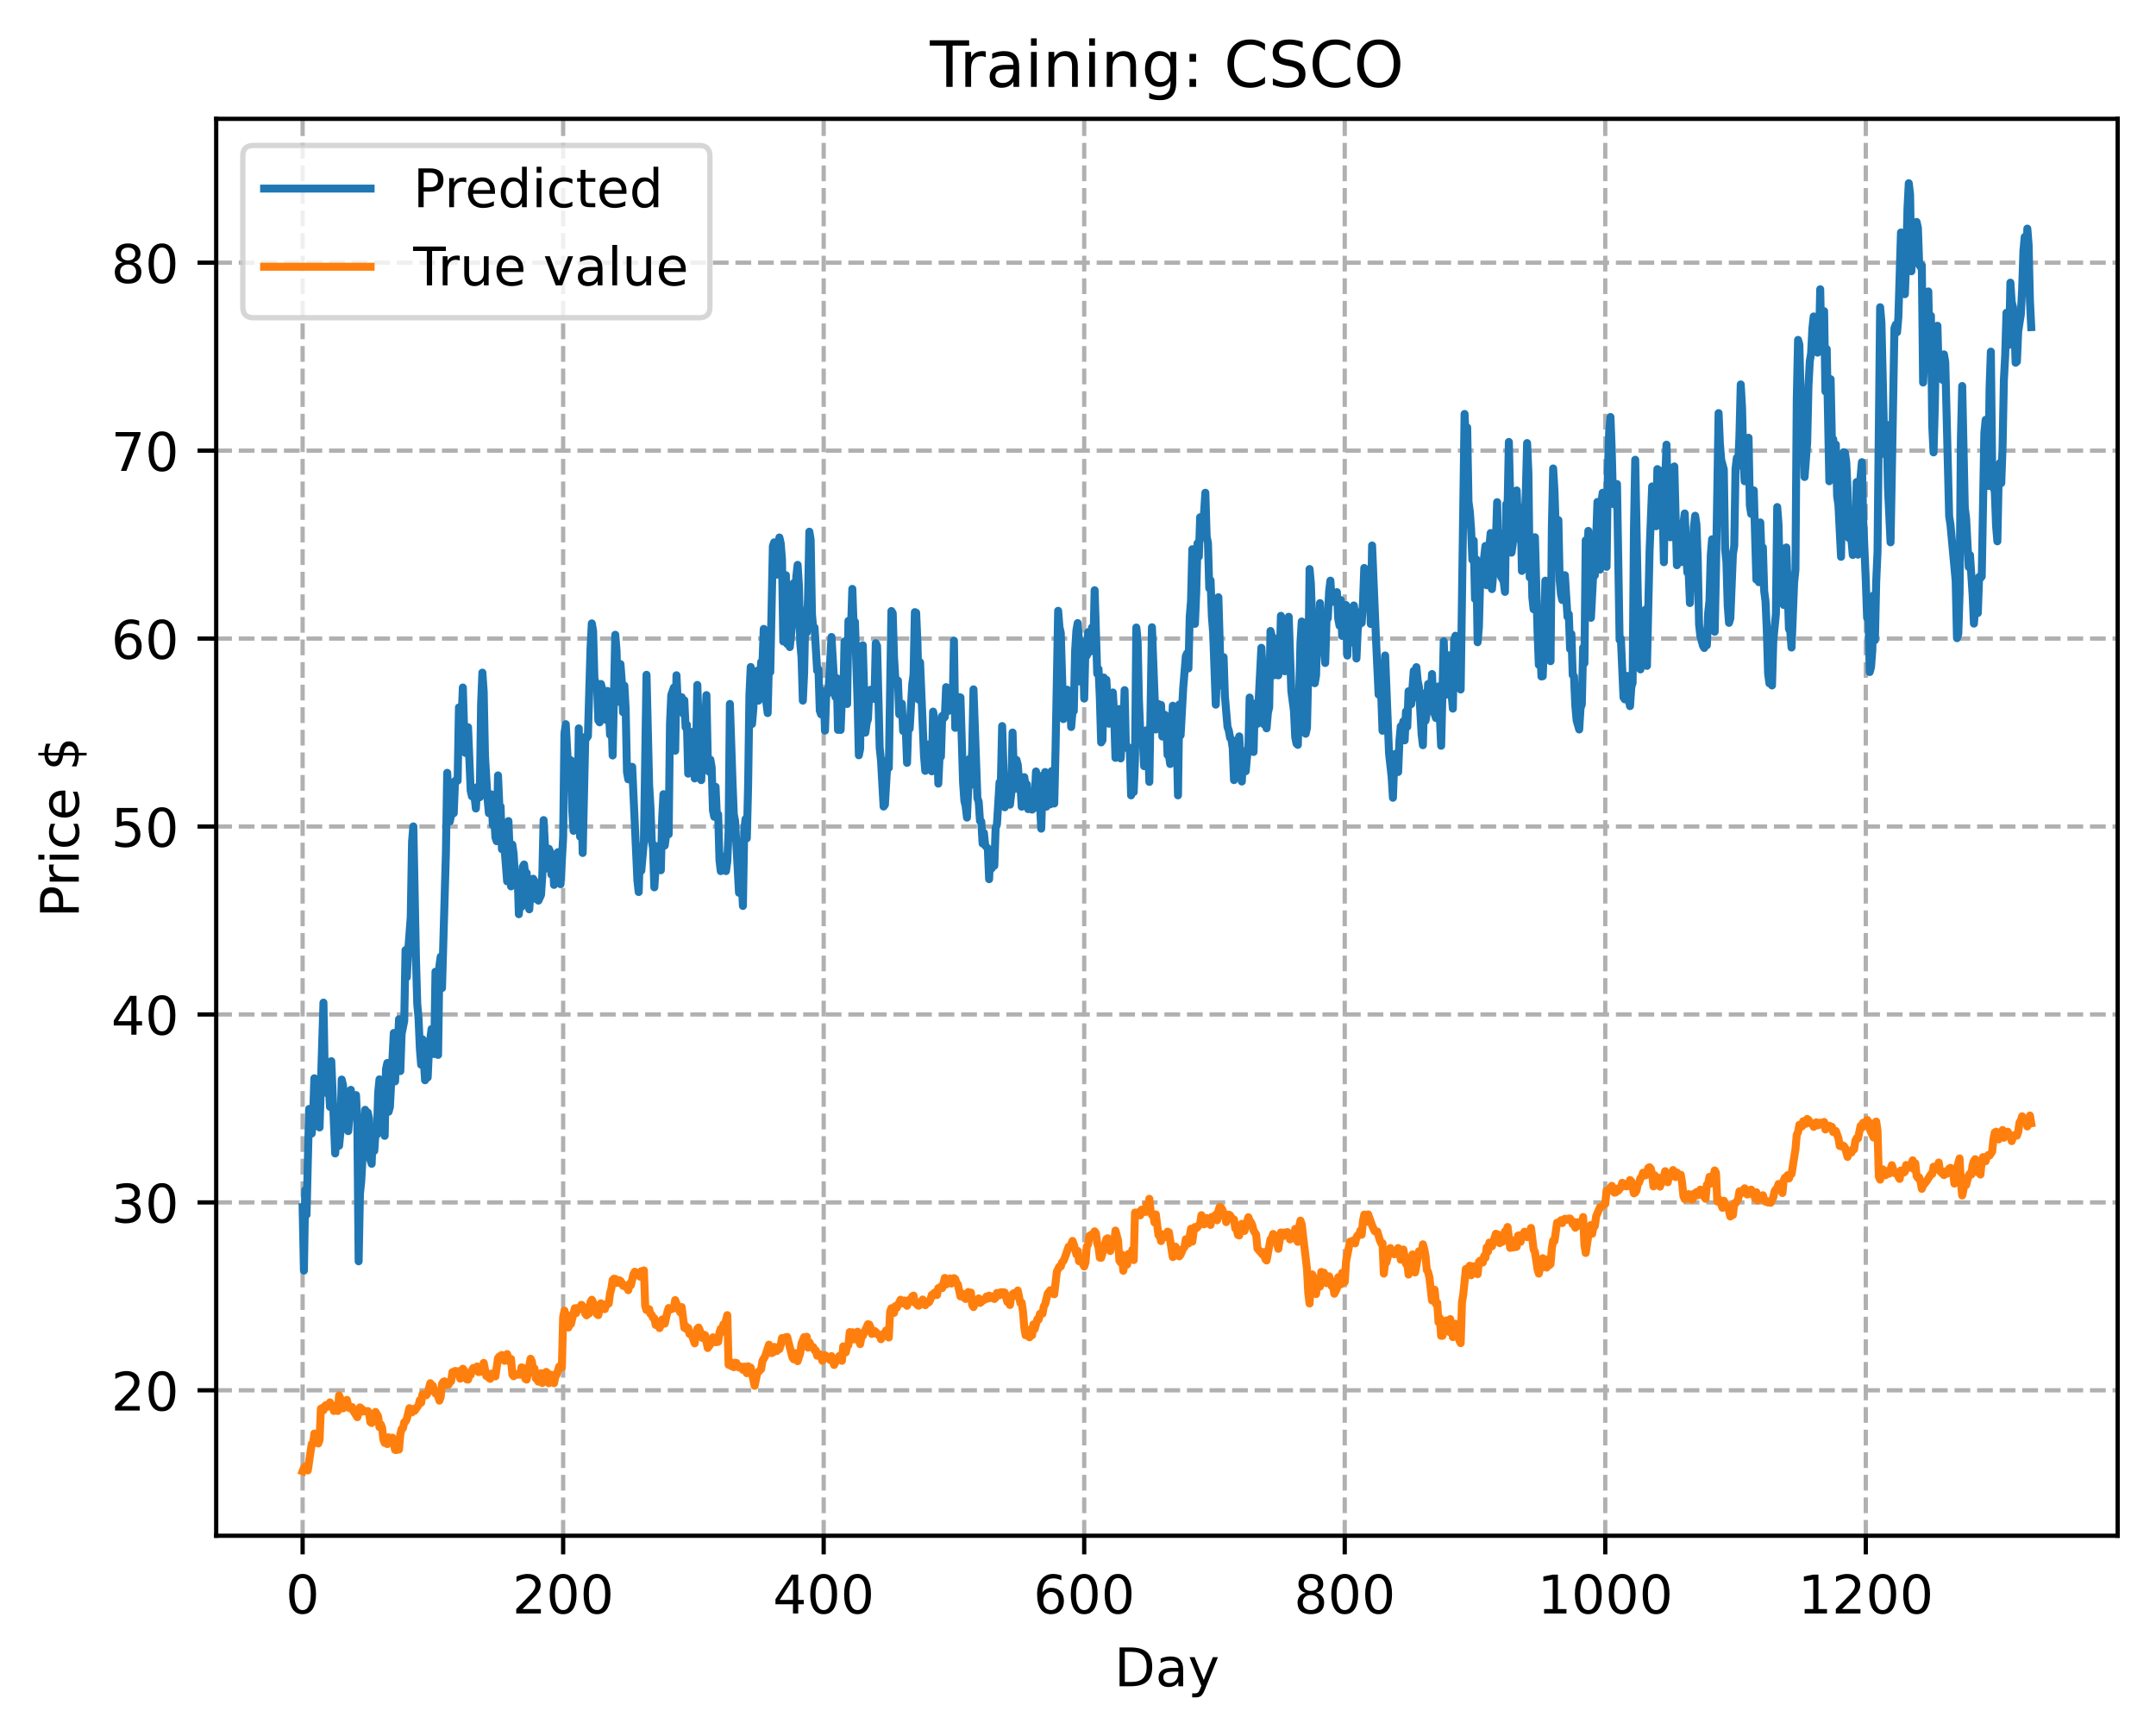 <?xml version="1.0" encoding="utf-8" standalone="no"?>
<!DOCTYPE svg PUBLIC "-//W3C//DTD SVG 1.1//EN"
  "http://www.w3.org/Graphics/SVG/1.1/DTD/svg11.dtd">
<!-- Created with matplotlib (https://matplotlib.org/) -->
<svg height="325.986pt" version="1.1" viewBox="0 0 404.923 325.986" width="404.923pt" xmlns="http://www.w3.org/2000/svg" xmlns:xlink="http://www.w3.org/1999/xlink">
 <defs>
  <style type="text/css">
*{stroke-linecap:butt;stroke-linejoin:round;}
  </style>
 </defs>
 <g id="figure_1">
  <g id="patch_1">
   <path d="M 0 325.986 
L 404.923 325.986 
L 404.923 0 
L 0 0 
z
" style="fill:#ffffff;"/>
  </g>
  <g id="axes_1">
   <g id="patch_2">
    <path d="M 40.603 288.43 
L 397.723 288.43 
L 397.723 22.318 
L 40.603 22.318 
z
" style="fill:#ffffff;"/>
   </g>
   <g id="matplotlib.axis_1">
    <g id="xtick_1">
     <g id="line2d_1">
      <path clip-path="url(#pd1a3b3f192)" d="M 56.836 288.43 
L 56.836 22.318 
" style="fill:none;stroke:#b0b0b0;stroke-dasharray:2.96,1.28;stroke-dashoffset:0;stroke-width:0.8;"/>
     </g>
     <g id="line2d_2">
      <defs>
       <path d="M 0 0 
L 0 3.5 
" id="m097d638292" style="stroke:#000000;stroke-width:0.8;"/>
      </defs>
      <g>
       <use style="stroke:#000000;stroke-width:0.8;" x="56.836" xlink:href="#m097d638292" y="288.43"/>
      </g>
     </g>
     <g id="text_1">
      <!-- 0 -->
      <defs>
       <path d="M 31.781 66.406 
Q 24.172 66.406 20.328 58.906 
Q 16.5 51.422 16.5 36.375 
Q 16.5 21.391 20.328 13.891 
Q 24.172 6.391 31.781 6.391 
Q 39.453 6.391 43.281 13.891 
Q 47.125 21.391 47.125 36.375 
Q 47.125 51.422 43.281 58.906 
Q 39.453 66.406 31.781 66.406 
z
M 31.781 74.219 
Q 44.047 74.219 50.516 64.516 
Q 56.984 54.828 56.984 36.375 
Q 56.984 17.969 50.516 8.266 
Q 44.047 -1.422 31.781 -1.422 
Q 19.531 -1.422 13.062 8.266 
Q 6.594 17.969 6.594 36.375 
Q 6.594 54.828 13.062 64.516 
Q 19.531 74.219 31.781 74.219 
z
" id="DejaVuSans-48"/>
      </defs>
      <g transform="translate(53.655 303.029)scale(0.1 -0.1)">
       <use xlink:href="#DejaVuSans-48"/>
      </g>
     </g>
    </g>
    <g id="xtick_2">
     <g id="line2d_3">
      <path clip-path="url(#pd1a3b3f192)" d="M 105.766 288.43 
L 105.766 22.318 
" style="fill:none;stroke:#b0b0b0;stroke-dasharray:2.96,1.28;stroke-dashoffset:0;stroke-width:0.8;"/>
     </g>
     <g id="line2d_4">
      <g>
       <use style="stroke:#000000;stroke-width:0.8;" x="105.766" xlink:href="#m097d638292" y="288.43"/>
      </g>
     </g>
     <g id="text_2">
      <!-- 200 -->
      <defs>
       <path d="M 19.188 8.297 
L 53.609 8.297 
L 53.609 0 
L 7.328 0 
L 7.328 8.297 
Q 12.938 14.109 22.625 23.891 
Q 32.328 33.688 34.812 36.531 
Q 39.547 41.844 41.422 45.531 
Q 43.312 49.219 43.312 52.781 
Q 43.312 58.594 39.234 62.25 
Q 35.156 65.922 28.609 65.922 
Q 23.969 65.922 18.812 64.312 
Q 13.672 62.703 7.812 59.422 
L 7.812 69.391 
Q 13.766 71.781 18.938 73 
Q 24.125 74.219 28.422 74.219 
Q 39.75 74.219 46.484 68.547 
Q 53.219 62.891 53.219 53.422 
Q 53.219 48.922 51.531 44.891 
Q 49.859 40.875 45.406 35.406 
Q 44.188 33.984 37.641 27.219 
Q 31.109 20.453 19.188 8.297 
z
" id="DejaVuSans-50"/>
      </defs>
      <g transform="translate(96.223 303.029)scale(0.1 -0.1)">
       <use xlink:href="#DejaVuSans-50"/>
       <use x="63.623" xlink:href="#DejaVuSans-48"/>
       <use x="127.246" xlink:href="#DejaVuSans-48"/>
      </g>
     </g>
    </g>
    <g id="xtick_3">
     <g id="line2d_5">
      <path clip-path="url(#pd1a3b3f192)" d="M 154.697 288.43 
L 154.697 22.318 
" style="fill:none;stroke:#b0b0b0;stroke-dasharray:2.96,1.28;stroke-dashoffset:0;stroke-width:0.8;"/>
     </g>
     <g id="line2d_6">
      <g>
       <use style="stroke:#000000;stroke-width:0.8;" x="154.697" xlink:href="#m097d638292" y="288.43"/>
      </g>
     </g>
     <g id="text_3">
      <!-- 400 -->
      <defs>
       <path d="M 37.797 64.312 
L 12.891 25.391 
L 37.797 25.391 
z
M 35.203 72.906 
L 47.609 72.906 
L 47.609 25.391 
L 58.016 25.391 
L 58.016 17.188 
L 47.609 17.188 
L 47.609 0 
L 37.797 0 
L 37.797 17.188 
L 4.891 17.188 
L 4.891 26.703 
z
" id="DejaVuSans-52"/>
      </defs>
      <g transform="translate(145.153 303.029)scale(0.1 -0.1)">
       <use xlink:href="#DejaVuSans-52"/>
       <use x="63.623" xlink:href="#DejaVuSans-48"/>
       <use x="127.246" xlink:href="#DejaVuSans-48"/>
      </g>
     </g>
    </g>
    <g id="xtick_4">
     <g id="line2d_7">
      <path clip-path="url(#pd1a3b3f192)" d="M 203.628 288.43 
L 203.628 22.318 
" style="fill:none;stroke:#b0b0b0;stroke-dasharray:2.96,1.28;stroke-dashoffset:0;stroke-width:0.8;"/>
     </g>
     <g id="line2d_8">
      <g>
       <use style="stroke:#000000;stroke-width:0.8;" x="203.628" xlink:href="#m097d638292" y="288.43"/>
      </g>
     </g>
     <g id="text_4">
      <!-- 600 -->
      <defs>
       <path d="M 33.016 40.375 
Q 26.375 40.375 22.484 35.828 
Q 18.609 31.297 18.609 23.391 
Q 18.609 15.531 22.484 10.953 
Q 26.375 6.391 33.016 6.391 
Q 39.656 6.391 43.531 10.953 
Q 47.406 15.531 47.406 23.391 
Q 47.406 31.297 43.531 35.828 
Q 39.656 40.375 33.016 40.375 
z
M 52.594 71.297 
L 52.594 62.312 
Q 48.875 64.062 45.094 64.984 
Q 41.312 65.922 37.594 65.922 
Q 27.828 65.922 22.672 59.328 
Q 17.531 52.734 16.797 39.406 
Q 19.672 43.656 24.016 45.922 
Q 28.375 48.188 33.594 48.188 
Q 44.578 48.188 50.953 41.516 
Q 57.328 34.859 57.328 23.391 
Q 57.328 12.156 50.688 5.359 
Q 44.047 -1.422 33.016 -1.422 
Q 20.359 -1.422 13.672 8.266 
Q 6.984 17.969 6.984 36.375 
Q 6.984 53.656 15.188 63.938 
Q 23.391 74.219 37.203 74.219 
Q 40.922 74.219 44.703 73.484 
Q 48.484 72.75 52.594 71.297 
z
" id="DejaVuSans-54"/>
      </defs>
      <g transform="translate(194.084 303.029)scale(0.1 -0.1)">
       <use xlink:href="#DejaVuSans-54"/>
       <use x="63.623" xlink:href="#DejaVuSans-48"/>
       <use x="127.246" xlink:href="#DejaVuSans-48"/>
      </g>
     </g>
    </g>
    <g id="xtick_5">
     <g id="line2d_9">
      <path clip-path="url(#pd1a3b3f192)" d="M 252.558 288.43 
L 252.558 22.318 
" style="fill:none;stroke:#b0b0b0;stroke-dasharray:2.96,1.28;stroke-dashoffset:0;stroke-width:0.8;"/>
     </g>
     <g id="line2d_10">
      <g>
       <use style="stroke:#000000;stroke-width:0.8;" x="252.558" xlink:href="#m097d638292" y="288.43"/>
      </g>
     </g>
     <g id="text_5">
      <!-- 800 -->
      <defs>
       <path d="M 31.781 34.625 
Q 24.75 34.625 20.719 30.859 
Q 16.703 27.094 16.703 20.516 
Q 16.703 13.922 20.719 10.156 
Q 24.75 6.391 31.781 6.391 
Q 38.812 6.391 42.859 10.172 
Q 46.922 13.969 46.922 20.516 
Q 46.922 27.094 42.891 30.859 
Q 38.875 34.625 31.781 34.625 
z
M 21.922 38.812 
Q 15.578 40.375 12.031 44.719 
Q 8.5 49.078 8.5 55.328 
Q 8.5 64.062 14.719 69.141 
Q 20.953 74.219 31.781 74.219 
Q 42.672 74.219 48.875 69.141 
Q 55.078 64.062 55.078 55.328 
Q 55.078 49.078 51.531 44.719 
Q 48 40.375 41.703 38.812 
Q 48.828 37.156 52.797 32.312 
Q 56.781 27.484 56.781 20.516 
Q 56.781 9.906 50.312 4.234 
Q 43.844 -1.422 31.781 -1.422 
Q 19.734 -1.422 13.25 4.234 
Q 6.781 9.906 6.781 20.516 
Q 6.781 27.484 10.781 32.312 
Q 14.797 37.156 21.922 38.812 
z
M 18.312 54.391 
Q 18.312 48.734 21.844 45.562 
Q 25.391 42.391 31.781 42.391 
Q 38.141 42.391 41.719 45.562 
Q 45.312 48.734 45.312 54.391 
Q 45.312 60.062 41.719 63.234 
Q 38.141 66.406 31.781 66.406 
Q 25.391 66.406 21.844 63.234 
Q 18.312 60.062 18.312 54.391 
z
" id="DejaVuSans-56"/>
      </defs>
      <g transform="translate(243.015 303.029)scale(0.1 -0.1)">
       <use xlink:href="#DejaVuSans-56"/>
       <use x="63.623" xlink:href="#DejaVuSans-48"/>
       <use x="127.246" xlink:href="#DejaVuSans-48"/>
      </g>
     </g>
    </g>
    <g id="xtick_6">
     <g id="line2d_11">
      <path clip-path="url(#pd1a3b3f192)" d="M 301.489 288.43 
L 301.489 22.318 
" style="fill:none;stroke:#b0b0b0;stroke-dasharray:2.96,1.28;stroke-dashoffset:0;stroke-width:0.8;"/>
     </g>
     <g id="line2d_12">
      <g>
       <use style="stroke:#000000;stroke-width:0.8;" x="301.489" xlink:href="#m097d638292" y="288.43"/>
      </g>
     </g>
     <g id="text_6">
      <!-- 1000 -->
      <defs>
       <path d="M 12.406 8.297 
L 28.516 8.297 
L 28.516 63.922 
L 10.984 60.406 
L 10.984 69.391 
L 28.422 72.906 
L 38.281 72.906 
L 38.281 8.297 
L 54.391 8.297 
L 54.391 0 
L 12.406 0 
z
" id="DejaVuSans-49"/>
      </defs>
      <g transform="translate(288.764 303.029)scale(0.1 -0.1)">
       <use xlink:href="#DejaVuSans-49"/>
       <use x="63.623" xlink:href="#DejaVuSans-48"/>
       <use x="127.246" xlink:href="#DejaVuSans-48"/>
       <use x="190.869" xlink:href="#DejaVuSans-48"/>
      </g>
     </g>
    </g>
    <g id="xtick_7">
     <g id="line2d_13">
      <path clip-path="url(#pd1a3b3f192)" d="M 350.419 288.43 
L 350.419 22.318 
" style="fill:none;stroke:#b0b0b0;stroke-dasharray:2.96,1.28;stroke-dashoffset:0;stroke-width:0.8;"/>
     </g>
     <g id="line2d_14">
      <g>
       <use style="stroke:#000000;stroke-width:0.8;" x="350.419" xlink:href="#m097d638292" y="288.43"/>
      </g>
     </g>
     <g id="text_7">
      <!-- 1200 -->
      <g transform="translate(337.694 303.029)scale(0.1 -0.1)">
       <use xlink:href="#DejaVuSans-49"/>
       <use x="63.623" xlink:href="#DejaVuSans-50"/>
       <use x="127.246" xlink:href="#DejaVuSans-48"/>
       <use x="190.869" xlink:href="#DejaVuSans-48"/>
      </g>
     </g>
    </g>
    <g id="text_8">
     <!-- Day -->
     <defs>
      <path d="M 19.672 64.797 
L 19.672 8.109 
L 31.594 8.109 
Q 46.688 8.109 53.688 14.938 
Q 60.688 21.781 60.688 36.531 
Q 60.688 51.172 53.688 57.984 
Q 46.688 64.797 31.594 64.797 
z
M 9.812 72.906 
L 30.078 72.906 
Q 51.266 72.906 61.172 64.094 
Q 71.094 55.281 71.094 36.531 
Q 71.094 17.672 61.125 8.828 
Q 51.172 0 30.078 0 
L 9.812 0 
z
" id="DejaVuSans-68"/>
      <path d="M 34.281 27.484 
Q 23.391 27.484 19.188 25 
Q 14.984 22.516 14.984 16.5 
Q 14.984 11.719 18.141 8.906 
Q 21.297 6.109 26.703 6.109 
Q 34.188 6.109 38.703 11.406 
Q 43.219 16.703 43.219 25.484 
L 43.219 27.484 
z
M 52.203 31.203 
L 52.203 0 
L 43.219 0 
L 43.219 8.297 
Q 40.141 3.328 35.547 0.953 
Q 30.953 -1.422 24.312 -1.422 
Q 15.922 -1.422 10.953 3.297 
Q 6 8.016 6 15.922 
Q 6 25.141 12.172 29.828 
Q 18.359 34.516 30.609 34.516 
L 43.219 34.516 
L 43.219 35.406 
Q 43.219 41.609 39.141 45 
Q 35.062 48.391 27.688 48.391 
Q 23 48.391 18.547 47.266 
Q 14.109 46.141 10.016 43.891 
L 10.016 52.203 
Q 14.938 54.109 19.578 55.047 
Q 24.219 56 28.609 56 
Q 40.484 56 46.344 49.844 
Q 52.203 43.703 52.203 31.203 
z
" id="DejaVuSans-97"/>
      <path d="M 32.172 -5.078 
Q 28.375 -14.844 24.75 -17.812 
Q 21.141 -20.797 15.094 -20.797 
L 7.906 -20.797 
L 7.906 -13.281 
L 13.188 -13.281 
Q 16.891 -13.281 18.938 -11.516 
Q 21 -9.766 23.484 -3.219 
L 25.094 0.875 
L 2.984 54.688 
L 12.5 54.688 
L 29.594 11.922 
L 46.688 54.688 
L 56.203 54.688 
z
" id="DejaVuSans-121"/>
     </defs>
     <g transform="translate(209.29 316.707)scale(0.1 -0.1)">
      <use xlink:href="#DejaVuSans-68"/>
      <use x="77.002" xlink:href="#DejaVuSans-97"/>
      <use x="138.281" xlink:href="#DejaVuSans-121"/>
     </g>
    </g>
   </g>
   <g id="matplotlib.axis_2">
    <g id="ytick_1">
     <g id="line2d_15">
      <path clip-path="url(#pd1a3b3f192)" d="M 40.603 261.121 
L 397.723 261.121 
" style="fill:none;stroke:#b0b0b0;stroke-dasharray:2.96,1.28;stroke-dashoffset:0;stroke-width:0.8;"/>
     </g>
     <g id="line2d_16">
      <defs>
       <path d="M 0 0 
L -3.5 0 
" id="m24776ad57b" style="stroke:#000000;stroke-width:0.8;"/>
      </defs>
      <g>
       <use style="stroke:#000000;stroke-width:0.8;" x="40.603" xlink:href="#m24776ad57b" y="261.121"/>
      </g>
     </g>
     <g id="text_9">
      <!-- 20 -->
      <g transform="translate(20.878 264.92)scale(0.1 -0.1)">
       <use xlink:href="#DejaVuSans-50"/>
       <use x="63.623" xlink:href="#DejaVuSans-48"/>
      </g>
     </g>
    </g>
    <g id="ytick_2">
     <g id="line2d_17">
      <path clip-path="url(#pd1a3b3f192)" d="M 40.603 225.824 
L 397.723 225.824 
" style="fill:none;stroke:#b0b0b0;stroke-dasharray:2.96,1.28;stroke-dashoffset:0;stroke-width:0.8;"/>
     </g>
     <g id="line2d_18">
      <g>
       <use style="stroke:#000000;stroke-width:0.8;" x="40.603" xlink:href="#m24776ad57b" y="225.824"/>
      </g>
     </g>
     <g id="text_10">
      <!-- 30 -->
      <defs>
       <path d="M 40.578 39.312 
Q 47.656 37.797 51.625 33 
Q 55.609 28.219 55.609 21.188 
Q 55.609 10.406 48.188 4.484 
Q 40.766 -1.422 27.094 -1.422 
Q 22.516 -1.422 17.656 -0.516 
Q 12.797 0.391 7.625 2.203 
L 7.625 11.719 
Q 11.719 9.328 16.594 8.109 
Q 21.484 6.891 26.812 6.891 
Q 36.078 6.891 40.938 10.547 
Q 45.797 14.203 45.797 21.188 
Q 45.797 27.641 41.281 31.266 
Q 36.766 34.906 28.719 34.906 
L 20.219 34.906 
L 20.219 43.016 
L 29.109 43.016 
Q 36.375 43.016 40.234 45.922 
Q 44.094 48.828 44.094 54.297 
Q 44.094 59.906 40.109 62.906 
Q 36.141 65.922 28.719 65.922 
Q 24.656 65.922 20.016 65.031 
Q 15.375 64.156 9.812 62.312 
L 9.812 71.094 
Q 15.438 72.656 20.344 73.438 
Q 25.25 74.219 29.594 74.219 
Q 40.828 74.219 47.359 69.109 
Q 53.906 64.016 53.906 55.328 
Q 53.906 49.266 50.438 45.094 
Q 46.969 40.922 40.578 39.312 
z
" id="DejaVuSans-51"/>
      </defs>
      <g transform="translate(20.878 229.623)scale(0.1 -0.1)">
       <use xlink:href="#DejaVuSans-51"/>
       <use x="63.623" xlink:href="#DejaVuSans-48"/>
      </g>
     </g>
    </g>
    <g id="ytick_3">
     <g id="line2d_19">
      <path clip-path="url(#pd1a3b3f192)" d="M 40.603 190.527 
L 397.723 190.527 
" style="fill:none;stroke:#b0b0b0;stroke-dasharray:2.96,1.28;stroke-dashoffset:0;stroke-width:0.8;"/>
     </g>
     <g id="line2d_20">
      <g>
       <use style="stroke:#000000;stroke-width:0.8;" x="40.603" xlink:href="#m24776ad57b" y="190.527"/>
      </g>
     </g>
     <g id="text_11">
      <!-- 40 -->
      <g transform="translate(20.878 194.327)scale(0.1 -0.1)">
       <use xlink:href="#DejaVuSans-52"/>
       <use x="63.623" xlink:href="#DejaVuSans-48"/>
      </g>
     </g>
    </g>
    <g id="ytick_4">
     <g id="line2d_21">
      <path clip-path="url(#pd1a3b3f192)" d="M 40.603 155.23 
L 397.723 155.23 
" style="fill:none;stroke:#b0b0b0;stroke-dasharray:2.96,1.28;stroke-dashoffset:0;stroke-width:0.8;"/>
     </g>
     <g id="line2d_22">
      <g>
       <use style="stroke:#000000;stroke-width:0.8;" x="40.603" xlink:href="#m24776ad57b" y="155.23"/>
      </g>
     </g>
     <g id="text_12">
      <!-- 50 -->
      <defs>
       <path d="M 10.797 72.906 
L 49.516 72.906 
L 49.516 64.594 
L 19.828 64.594 
L 19.828 46.734 
Q 21.969 47.469 24.109 47.828 
Q 26.266 48.188 28.422 48.188 
Q 40.625 48.188 47.75 41.5 
Q 54.891 34.812 54.891 23.391 
Q 54.891 11.625 47.562 5.094 
Q 40.234 -1.422 26.906 -1.422 
Q 22.312 -1.422 17.547 -0.641 
Q 12.797 0.141 7.719 1.703 
L 7.719 11.625 
Q 12.109 9.234 16.797 8.062 
Q 21.484 6.891 26.703 6.891 
Q 35.156 6.891 40.078 11.328 
Q 45.016 15.766 45.016 23.391 
Q 45.016 31 40.078 35.438 
Q 35.156 39.891 26.703 39.891 
Q 22.75 39.891 18.812 39.016 
Q 14.891 38.141 10.797 36.281 
z
" id="DejaVuSans-53"/>
      </defs>
      <g transform="translate(20.878 159.03)scale(0.1 -0.1)">
       <use xlink:href="#DejaVuSans-53"/>
       <use x="63.623" xlink:href="#DejaVuSans-48"/>
      </g>
     </g>
    </g>
    <g id="ytick_5">
     <g id="line2d_23">
      <path clip-path="url(#pd1a3b3f192)" d="M 40.603 119.934 
L 397.723 119.934 
" style="fill:none;stroke:#b0b0b0;stroke-dasharray:2.96,1.28;stroke-dashoffset:0;stroke-width:0.8;"/>
     </g>
     <g id="line2d_24">
      <g>
       <use style="stroke:#000000;stroke-width:0.8;" x="40.603" xlink:href="#m24776ad57b" y="119.934"/>
      </g>
     </g>
     <g id="text_13">
      <!-- 60 -->
      <g transform="translate(20.878 123.733)scale(0.1 -0.1)">
       <use xlink:href="#DejaVuSans-54"/>
       <use x="63.623" xlink:href="#DejaVuSans-48"/>
      </g>
     </g>
    </g>
    <g id="ytick_6">
     <g id="line2d_25">
      <path clip-path="url(#pd1a3b3f192)" d="M 40.603 84.637 
L 397.723 84.637 
" style="fill:none;stroke:#b0b0b0;stroke-dasharray:2.96,1.28;stroke-dashoffset:0;stroke-width:0.8;"/>
     </g>
     <g id="line2d_26">
      <g>
       <use style="stroke:#000000;stroke-width:0.8;" x="40.603" xlink:href="#m24776ad57b" y="84.637"/>
      </g>
     </g>
     <g id="text_14">
      <!-- 70 -->
      <defs>
       <path d="M 8.203 72.906 
L 55.078 72.906 
L 55.078 68.703 
L 28.609 0 
L 18.312 0 
L 43.219 64.594 
L 8.203 64.594 
z
" id="DejaVuSans-55"/>
      </defs>
      <g transform="translate(20.878 88.436)scale(0.1 -0.1)">
       <use xlink:href="#DejaVuSans-55"/>
       <use x="63.623" xlink:href="#DejaVuSans-48"/>
      </g>
     </g>
    </g>
    <g id="ytick_7">
     <g id="line2d_27">
      <path clip-path="url(#pd1a3b3f192)" d="M 40.603 49.34 
L 397.723 49.34 
" style="fill:none;stroke:#b0b0b0;stroke-dasharray:2.96,1.28;stroke-dashoffset:0;stroke-width:0.8;"/>
     </g>
     <g id="line2d_28">
      <g>
       <use style="stroke:#000000;stroke-width:0.8;" x="40.603" xlink:href="#m24776ad57b" y="49.34"/>
      </g>
     </g>
     <g id="text_15">
      <!-- 80 -->
      <g transform="translate(20.878 53.139)scale(0.1 -0.1)">
       <use xlink:href="#DejaVuSans-56"/>
       <use x="63.623" xlink:href="#DejaVuSans-48"/>
      </g>
     </g>
    </g>
    <g id="text_16">
     <!-- Price $ -->
     <defs>
      <path d="M 19.672 64.797 
L 19.672 37.406 
L 32.078 37.406 
Q 38.969 37.406 42.719 40.969 
Q 46.484 44.531 46.484 51.125 
Q 46.484 57.672 42.719 61.234 
Q 38.969 64.797 32.078 64.797 
z
M 9.812 72.906 
L 32.078 72.906 
Q 44.344 72.906 50.609 67.359 
Q 56.891 61.812 56.891 51.125 
Q 56.891 40.328 50.609 34.812 
Q 44.344 29.297 32.078 29.297 
L 19.672 29.297 
L 19.672 0 
L 9.812 0 
z
" id="DejaVuSans-80"/>
      <path d="M 41.109 46.297 
Q 39.594 47.172 37.812 47.578 
Q 36.031 48 33.891 48 
Q 26.266 48 22.188 43.047 
Q 18.109 38.094 18.109 28.812 
L 18.109 0 
L 9.078 0 
L 9.078 54.688 
L 18.109 54.688 
L 18.109 46.188 
Q 20.953 51.172 25.484 53.578 
Q 30.031 56 36.531 56 
Q 37.453 56 38.578 55.875 
Q 39.703 55.766 41.062 55.516 
z
" id="DejaVuSans-114"/>
      <path d="M 9.422 54.688 
L 18.406 54.688 
L 18.406 0 
L 9.422 0 
z
M 9.422 75.984 
L 18.406 75.984 
L 18.406 64.594 
L 9.422 64.594 
z
" id="DejaVuSans-105"/>
      <path d="M 48.781 52.594 
L 48.781 44.188 
Q 44.969 46.297 41.141 47.344 
Q 37.312 48.391 33.406 48.391 
Q 24.656 48.391 19.812 42.844 
Q 14.984 37.312 14.984 27.297 
Q 14.984 17.281 19.812 11.734 
Q 24.656 6.203 33.406 6.203 
Q 37.312 6.203 41.141 7.25 
Q 44.969 8.297 48.781 10.406 
L 48.781 2.094 
Q 45.016 0.344 40.984 -0.531 
Q 36.969 -1.422 32.422 -1.422 
Q 20.062 -1.422 12.781 6.344 
Q 5.516 14.109 5.516 27.297 
Q 5.516 40.672 12.859 48.328 
Q 20.219 56 33.016 56 
Q 37.156 56 41.109 55.141 
Q 45.062 54.297 48.781 52.594 
z
" id="DejaVuSans-99"/>
      <path d="M 56.203 29.594 
L 56.203 25.203 
L 14.891 25.203 
Q 15.484 15.922 20.484 11.062 
Q 25.484 6.203 34.422 6.203 
Q 39.594 6.203 44.453 7.469 
Q 49.312 8.734 54.109 11.281 
L 54.109 2.781 
Q 49.266 0.734 44.188 -0.344 
Q 39.109 -1.422 33.891 -1.422 
Q 20.797 -1.422 13.156 6.188 
Q 5.516 13.812 5.516 26.812 
Q 5.516 40.234 12.766 48.109 
Q 20.016 56 32.328 56 
Q 43.359 56 49.781 48.891 
Q 56.203 41.797 56.203 29.594 
z
M 47.219 32.234 
Q 47.125 39.594 43.094 43.984 
Q 39.062 48.391 32.422 48.391 
Q 24.906 48.391 20.391 44.141 
Q 15.875 39.891 15.188 32.172 
z
" id="DejaVuSans-101"/>
      <path id="DejaVuSans-32"/>
      <path d="M 33.797 -14.703 
L 28.906 -14.703 
L 28.859 0 
Q 23.734 0.094 18.609 1.188 
Q 13.484 2.297 8.297 4.5 
L 8.297 13.281 
Q 13.281 10.156 18.375 8.562 
Q 23.484 6.984 28.906 6.938 
L 28.906 29.203 
Q 18.109 30.953 13.203 35.156 
Q 8.297 39.359 8.297 46.688 
Q 8.297 54.641 13.625 59.219 
Q 18.953 63.812 28.906 64.5 
L 28.906 75.984 
L 33.797 75.984 
L 33.797 64.656 
Q 38.328 64.453 42.578 63.688 
Q 46.828 62.938 50.875 61.625 
L 50.875 53.078 
Q 46.828 55.125 42.547 56.25 
Q 38.281 57.375 33.797 57.562 
L 33.797 36.719 
Q 44.875 35.016 50.094 30.609 
Q 55.328 26.219 55.328 18.609 
Q 55.328 10.359 49.781 5.594 
Q 44.234 0.828 33.797 0.094 
z
M 28.906 37.594 
L 28.906 57.625 
Q 23.25 56.984 20.266 54.391 
Q 17.281 51.812 17.281 47.516 
Q 17.281 43.312 20.031 40.969 
Q 22.797 38.625 28.906 37.594 
z
M 33.797 28.219 
L 33.797 7.078 
Q 39.984 7.906 43.141 10.594 
Q 46.297 13.281 46.297 17.672 
Q 46.297 21.969 43.281 24.5 
Q 40.281 27.047 33.797 28.219 
z
" id="DejaVuSans-36"/>
     </defs>
     <g transform="translate(14.798 172.342)rotate(-90)scale(0.1 -0.1)">
      <use xlink:href="#DejaVuSans-80"/>
      <use x="58.553" xlink:href="#DejaVuSans-114"/>
      <use x="99.666" xlink:href="#DejaVuSans-105"/>
      <use x="127.449" xlink:href="#DejaVuSans-99"/>
      <use x="182.43" xlink:href="#DejaVuSans-101"/>
      <use x="243.953" xlink:href="#DejaVuSans-32"/>
      <use x="275.74" xlink:href="#DejaVuSans-36"/>
     </g>
    </g>
   </g>
   <g id="line2d_29">
    <path clip-path="url(#pd1a3b3f192)" d="M 56.836 226.725 
L 57.081 238.636 
L 57.325 223.515 
L 57.57 228.147 
L 58.059 208.272 
L 58.304 212.125 
L 58.548 212.896 
L 58.793 210.08 
L 59.038 202.516 
L 59.282 203.54 
L 59.527 206 
L 59.772 205.605 
L 60.016 211.748 
L 60.75 188.306 
L 60.995 201.794 
L 61.24 204.99 
L 61.484 205.368 
L 61.729 203.216 
L 61.974 207.888 
L 62.218 199.303 
L 62.952 216.636 
L 63.441 210.906 
L 63.686 215.184 
L 63.931 212.734 
L 64.175 202.753 
L 64.42 203.808 
L 64.665 207.049 
L 65.154 209.31 
L 65.399 212.443 
L 65.643 209.473 
L 65.888 204.683 
L 66.133 208.702 
L 66.377 206.876 
L 66.622 207.619 
L 66.867 205.667 
L 67.111 211.05 
L 67.356 236.888 
L 67.601 224.27 
L 67.845 221.856 
L 68.579 208.434 
L 68.824 216.578 
L 69.069 208.943 
L 69.313 210.05 
L 69.558 217.815 
L 69.802 218.578 
L 70.047 211.643 
L 70.292 216.15 
L 70.536 212.633 
L 70.781 213.107 
L 71.026 205.196 
L 71.27 202.717 
L 71.515 206.163 
L 71.76 204.142 
L 72.004 210.35 
L 72.249 213.328 
L 72.494 200.826 
L 72.738 199.646 
L 72.983 208.8 
L 73.228 207.916 
L 73.962 194.003 
L 74.206 203.097 
L 74.451 196.053 
L 74.696 196.945 
L 74.94 191.425 
L 75.185 201.163 
L 75.429 194.177 
L 75.919 191.738 
L 76.163 178.437 
L 76.408 183.531 
L 76.653 178.669 
L 77.142 172.257 
L 77.387 158.066 
L 77.631 155.212 
L 78.121 179.981 
L 78.365 188.558 
L 78.61 191.279 
L 78.855 196.965 
L 79.099 199.97 
L 79.344 195.186 
L 79.833 202.886 
L 80.078 197.926 
L 80.323 202.369 
L 80.567 197.025 
L 81.056 193.268 
L 81.301 193.702 
L 81.546 197.968 
L 81.79 182.494 
L 82.28 198.126 
L 82.524 181.437 
L 82.769 179.676 
L 83.014 185.577 
L 83.503 168.728 
L 83.748 160.121 
L 83.992 145.148 
L 84.482 154.281 
L 84.726 153.07 
L 84.971 150.93 
L 85.216 152.735 
L 85.46 146.687 
L 85.705 146.463 
L 85.95 146.619 
L 86.194 132.864 
L 86.439 141.18 
L 86.928 129.123 
L 87.173 137.197 
L 87.417 141.417 
L 87.662 137.246 
L 87.907 136.584 
L 88.396 148.488 
L 88.641 149.562 
L 88.885 148.219 
L 89.13 149.643 
L 89.375 151.847 
L 89.619 147.826 
L 89.864 148.048 
L 90.109 149.731 
L 90.353 132.325 
L 90.598 126.331 
L 90.843 129.915 
L 91.087 141.974 
L 91.577 150.138 
L 91.821 152.73 
L 92.311 149.197 
L 92.555 154.971 
L 92.8 153.165 
L 93.044 157.264 
L 93.289 157.993 
L 93.534 145.63 
L 93.778 151.212 
L 94.023 151.489 
L 94.268 159.492 
L 94.512 158.6 
L 94.757 159.253 
L 95.246 165.527 
L 95.491 154.206 
L 95.98 166.474 
L 96.225 158.625 
L 96.47 160.375 
L 96.714 164.587 
L 96.959 166.299 
L 97.204 163.937 
L 97.448 171.701 
L 97.693 168.613 
L 97.938 170.331 
L 98.182 162.795 
L 98.427 162.362 
L 98.672 164.445 
L 98.916 163.963 
L 99.161 168.43 
L 99.405 170.78 
L 99.65 166.961 
L 99.895 167.307 
L 100.139 165.041 
L 100.384 165.501 
L 100.629 168.832 
L 100.873 167.305 
L 101.118 169.151 
L 101.607 168.097 
L 101.852 164.42 
L 102.097 154.025 
L 102.586 163.114 
L 102.831 160.222 
L 103.075 159.41 
L 103.32 159.953 
L 103.565 164.253 
L 103.809 160.468 
L 104.054 166.195 
L 104.299 161.532 
L 104.543 162.847 
L 104.788 160.047 
L 105.277 166.062 
L 105.766 157.227 
L 106.011 137.809 
L 106.256 136.011 
L 106.745 145.13 
L 106.99 144.349 
L 107.234 142.79 
L 107.479 152.339 
L 107.724 156.042 
L 107.968 153.456 
L 108.213 152.911 
L 108.458 154.081 
L 108.702 136.801 
L 108.947 157.135 
L 109.192 150.513 
L 109.436 160.202 
L 109.926 138.379 
L 110.17 138.633 
L 110.415 138.265 
L 110.904 121.871 
L 111.149 117.079 
L 111.393 118.479 
L 111.638 127.407 
L 111.883 128.31 
L 112.127 128.564 
L 112.372 135.274 
L 112.617 135.663 
L 112.861 128.459 
L 113.351 130.342 
L 113.595 133.538 
L 113.84 135.21 
L 114.085 129.768 
L 114.329 132.814 
L 114.574 138.005 
L 114.819 133.92 
L 115.063 141.892 
L 115.553 119.217 
L 115.797 122.218 
L 116.042 131.808 
L 116.287 124.697 
L 116.531 124.721 
L 116.776 127.913 
L 117.02 133.771 
L 117.265 128.772 
L 117.51 133.18 
L 117.754 145.003 
L 117.999 146.368 
L 118.244 143.966 
L 118.488 146.131 
L 118.733 144.024 
L 119.712 165.371 
L 119.956 167.538 
L 120.201 159.411 
L 120.446 163.54 
L 120.935 157.976 
L 121.424 126.734 
L 121.914 147.325 
L 122.158 151.428 
L 122.403 157.866 
L 122.648 159.262 
L 122.892 166.656 
L 123.381 158.927 
L 123.626 161.703 
L 123.871 160.461 
L 124.115 163.449 
L 124.36 153.762 
L 124.605 149.163 
L 124.849 158.801 
L 125.094 156.932 
L 125.339 152.872 
L 125.583 156.689 
L 125.828 136.041 
L 126.073 130.543 
L 126.562 129.129 
L 126.807 141.001 
L 127.051 126.822 
L 127.296 132.059 
L 127.541 130.873 
L 127.785 131.918 
L 128.03 130.94 
L 128.275 133.994 
L 128.519 131.512 
L 128.764 136.604 
L 129.008 136.104 
L 129.253 145.302 
L 129.498 138.233 
L 129.742 137.45 
L 129.987 141.824 
L 130.232 141.69 
L 130.476 146.203 
L 130.721 141.725 
L 130.966 128.636 
L 131.21 136.197 
L 131.455 138.536 
L 131.7 146.52 
L 131.944 140.088 
L 132.189 136.688 
L 132.434 136.191 
L 132.678 130.551 
L 132.923 142.45 
L 133.168 144.942 
L 133.412 142.669 
L 133.657 144.115 
L 133.902 152.197 
L 134.146 153.402 
L 134.391 147.763 
L 134.636 153.141 
L 134.88 152.95 
L 135.125 161.539 
L 135.369 163.611 
L 135.859 160.874 
L 136.348 163.603 
L 136.593 161.813 
L 136.837 156.203 
L 137.082 132.208 
L 137.571 146.753 
L 137.816 152.948 
L 138.061 154.213 
L 138.795 167.681 
L 139.039 165.062 
L 139.284 165.168 
L 139.529 170.149 
L 139.773 156.071 
L 140.018 153.834 
L 140.263 157.442 
L 140.507 147.494 
L 140.752 130.469 
L 140.996 125.272 
L 141.241 135.976 
L 141.486 133.133 
L 141.73 126.813 
L 141.975 126.732 
L 142.22 125.969 
L 142.464 131.592 
L 142.709 128.937 
L 142.954 124.343 
L 143.198 124.716 
L 143.443 118.112 
L 143.688 121.913 
L 143.932 131.968 
L 144.177 133.925 
L 144.422 124.12 
L 144.666 126.218 
L 145.156 102.543 
L 145.4 101.854 
L 145.645 103.32 
L 145.89 107.928 
L 146.134 103.405 
L 146.379 100.946 
L 146.624 102.011 
L 146.868 105.072 
L 147.113 120.478 
L 147.602 108.025 
L 147.847 120.957 
L 148.091 119.942 
L 148.336 121.526 
L 148.825 116.743 
L 149.07 109.511 
L 149.315 115.311 
L 149.559 108.254 
L 149.804 106.092 
L 150.049 109.982 
L 150.293 120.734 
L 150.538 123.452 
L 150.783 131.59 
L 151.027 126.388 
L 151.272 114.605 
L 151.517 118.811 
L 151.761 112.206 
L 152.006 99.86 
L 152.251 101.339 
L 152.495 115.389 
L 152.74 118.085 
L 152.984 117.861 
L 153.474 125.957 
L 153.718 125.73 
L 153.963 133.453 
L 154.208 134.164 
L 154.452 133.184 
L 154.697 129.807 
L 154.942 137.222 
L 155.186 130.018 
L 155.431 130.373 
L 155.676 128.586 
L 156.165 119.635 
L 156.654 127.987 
L 156.899 130.911 
L 157.144 127.354 
L 157.388 137.08 
L 157.633 132.652 
L 157.878 137.093 
L 158.122 131.046 
L 158.367 132.116 
L 158.612 120.462 
L 158.856 120.55 
L 159.101 132.219 
L 159.345 116.606 
L 159.59 122.05 
L 159.835 117.976 
L 160.079 110.603 
L 160.324 117.66 
L 160.569 116.788 
L 161.058 131.633 
L 161.303 141.851 
L 161.547 140.629 
L 161.792 121.593 
L 162.037 121.183 
L 162.526 137.604 
L 162.771 135.812 
L 163.015 135.054 
L 163.26 129.786 
L 163.505 129.549 
L 163.749 130.444 
L 164.239 131.27 
L 164.483 120.797 
L 164.728 121.304 
L 165.217 140.468 
L 165.462 142.815 
L 165.951 151.483 
L 166.196 151.154 
L 166.685 142.78 
L 166.93 144.226 
L 167.419 114.757 
L 167.664 115.18 
L 167.908 123.356 
L 168.153 127.456 
L 168.398 128.421 
L 168.642 127.819 
L 168.887 134.162 
L 169.132 132.45 
L 169.376 132.145 
L 169.621 137.288 
L 169.866 136.896 
L 170.11 136.763 
L 170.355 143.276 
L 170.6 135.569 
L 170.844 136.858 
L 171.333 128.521 
L 171.578 126.68 
L 171.823 114.966 
L 172.067 115.079 
L 172.312 120.813 
L 172.557 131.41 
L 172.801 124.397 
L 173.535 141.883 
L 173.78 144.775 
L 174.269 139.83 
L 174.514 142.917 
L 174.759 140.051 
L 175.003 144.864 
L 175.248 133.649 
L 175.493 134.927 
L 175.737 139.132 
L 175.982 136.764 
L 176.227 147.174 
L 176.471 141.847 
L 176.716 142.121 
L 176.96 134.454 
L 177.205 134.924 
L 177.45 134.649 
L 177.694 129.054 
L 178.184 133.507 
L 178.673 133.297 
L 178.918 132.55 
L 179.162 120.331 
L 179.407 136.702 
L 179.652 134.78 
L 179.896 131.393 
L 180.141 130.925 
L 180.386 130.984 
L 180.875 146.954 
L 181.12 150.401 
L 181.364 151.411 
L 181.609 153.555 
L 182.098 142.524 
L 182.343 147.405 
L 182.588 140.827 
L 182.832 129.471 
L 183.566 149.89 
L 183.811 150.588 
L 184.055 154.173 
L 184.3 154.313 
L 184.545 158.428 
L 184.789 156.422 
L 185.034 158.803 
L 185.523 159.349 
L 185.768 165.12 
L 186.013 159.614 
L 186.257 163.096 
L 186.502 159.619 
L 186.747 162.596 
L 186.991 155.527 
L 187.236 154.858 
L 187.725 146.938 
L 187.97 146.973 
L 188.215 136.363 
L 188.704 151.616 
L 188.948 146.755 
L 189.193 150.273 
L 189.438 148.764 
L 189.682 151.13 
L 189.927 149.014 
L 190.172 137.578 
L 190.416 145.421 
L 190.661 148.157 
L 190.906 142.721 
L 191.15 143.625 
L 191.395 146.6 
L 191.64 147.255 
L 191.884 151.509 
L 192.129 147.029 
L 192.374 145.962 
L 192.618 147.677 
L 192.863 147.307 
L 193.108 151.966 
L 193.597 150.803 
L 193.842 152.057 
L 194.086 151.844 
L 194.331 149.721 
L 194.575 144.891 
L 194.82 148.729 
L 195.065 145.662 
L 195.554 155.637 
L 195.799 147.811 
L 196.043 146.717 
L 196.288 144.996 
L 196.533 151.498 
L 196.777 147.512 
L 197.022 147.506 
L 197.267 151.06 
L 197.511 144.818 
L 197.756 148.848 
L 198.001 150.912 
L 198.245 140.666 
L 198.735 114.716 
L 198.979 117.78 
L 199.224 118.854 
L 199.713 135.057 
L 199.958 131.903 
L 200.203 131.333 
L 200.447 129.538 
L 200.692 132.906 
L 200.936 130.678 
L 201.181 136.54 
L 201.426 133.676 
L 201.67 133.542 
L 201.915 122.342 
L 202.16 118.395 
L 202.404 117.026 
L 202.649 120.382 
L 202.894 128.016 
L 203.138 127.887 
L 203.383 120.542 
L 203.628 131.205 
L 203.872 121.025 
L 204.117 123.14 
L 204.362 118.72 
L 204.606 122.476 
L 204.851 121.032 
L 205.096 117.856 
L 205.34 121.887 
L 205.585 110.854 
L 206.074 126.533 
L 206.319 125.658 
L 206.563 131.089 
L 206.808 139.434 
L 207.053 139.044 
L 207.297 127.246 
L 207.542 128.092 
L 207.787 127.666 
L 208.276 135.926 
L 208.765 131.321 
L 209.01 130.059 
L 209.255 134.369 
L 209.499 142.334 
L 209.744 135.204 
L 209.989 134.767 
L 210.233 133.158 
L 210.478 142.444 
L 210.723 137.903 
L 210.967 138.36 
L 211.212 129.618 
L 211.457 140.301 
L 211.701 140.507 
L 211.946 140.351 
L 212.191 140.617 
L 212.435 149.379 
L 212.68 145.223 
L 212.924 148.771 
L 213.169 142.621 
L 213.414 117.857 
L 213.658 120.202 
L 213.903 131.389 
L 214.148 137.299 
L 214.392 139.001 
L 214.637 139.139 
L 214.882 143.896 
L 215.126 141.472 
L 215.371 137.138 
L 215.616 139.486 
L 215.86 146.853 
L 216.35 117.809 
L 217.084 137.006 
L 217.328 133.137 
L 217.573 132.228 
L 217.818 136.028 
L 218.062 132.39 
L 218.307 138.335 
L 218.551 137.566 
L 218.796 134.25 
L 219.041 135.576 
L 219.285 141.805 
L 219.53 141.724 
L 219.775 143.49 
L 220.264 132.548 
L 220.753 140.042 
L 220.998 138.721 
L 221.243 149.38 
L 221.487 132.306 
L 221.732 138.093 
L 222.221 129.24 
L 222.711 123.215 
L 222.955 122.693 
L 223.2 125.543 
L 223.445 115.785 
L 223.689 112.886 
L 223.934 103.146 
L 224.423 117.17 
L 224.668 111.285 
L 224.912 102.033 
L 225.157 104.537 
L 225.402 97.139 
L 225.646 99.528 
L 225.891 98.616 
L 226.136 96.328 
L 226.38 92.547 
L 226.625 100.811 
L 226.87 101.953 
L 227.114 110.476 
L 227.359 109.002 
L 227.604 115.765 
L 227.848 118.862 
L 228.338 132.348 
L 228.582 125.483 
L 228.827 112.166 
L 229.316 128.717 
L 229.806 123.419 
L 230.05 130.755 
L 230.539 136.506 
L 230.784 137.217 
L 231.029 138.571 
L 231.273 138.85 
L 231.518 140.495 
L 231.763 146.514 
L 232.007 145.801 
L 232.497 139.383 
L 232.741 138.301 
L 233.231 146.779 
L 233.475 141.075 
L 233.965 144.849 
L 234.209 142.045 
L 234.454 140.745 
L 234.699 131.009 
L 234.943 135.883 
L 235.433 141.227 
L 235.677 132.146 
L 235.922 133.567 
L 236.167 135.944 
L 236.9 121.665 
L 237.145 125.891 
L 237.39 136.045 
L 237.634 135.238 
L 237.879 136.794 
L 238.124 133.896 
L 238.368 132.835 
L 238.613 118.508 
L 238.858 119.474 
L 239.102 119.745 
L 239.347 126.817 
L 239.592 123.795 
L 239.836 122.716 
L 240.081 126.841 
L 240.326 124.543 
L 240.57 115.658 
L 240.815 118.387 
L 241.06 124.023 
L 241.304 126.07 
L 241.549 124.898 
L 241.794 122.689 
L 242.038 115.838 
L 242.527 129.749 
L 243.017 133.524 
L 243.261 138.495 
L 243.506 139.669 
L 243.751 139.896 
L 244.24 120.728 
L 244.485 116.726 
L 244.729 131.452 
L 244.974 136.853 
L 245.219 137.806 
L 245.463 136.714 
L 245.708 126.08 
L 245.953 106.871 
L 246.197 109.571 
L 246.687 123.883 
L 246.931 128.317 
L 247.176 126.834 
L 247.421 116.54 
L 247.665 120.554 
L 247.91 113.272 
L 248.155 119.4 
L 248.399 121.741 
L 248.644 121.501 
L 248.888 124.516 
L 249.133 116.401 
L 249.378 116.123 
L 249.622 111.064 
L 249.867 109.053 
L 250.112 113.06 
L 250.356 111.227 
L 250.601 111.782 
L 251.09 111.214 
L 251.335 116.185 
L 251.58 117.514 
L 251.824 112.695 
L 252.069 119.432 
L 252.314 118.86 
L 252.558 118.781 
L 252.803 113.637 
L 253.048 123.127 
L 253.292 114.786 
L 253.782 120.659 
L 254.271 113.713 
L 254.515 115.594 
L 254.76 123.674 
L 255.005 118.099 
L 255.249 117.091 
L 255.494 114.915 
L 255.739 116.996 
L 255.983 113.199 
L 256.228 106.672 
L 256.962 112.768 
L 257.207 108.442 
L 257.451 117.196 
L 257.696 102.449 
L 258.43 120.095 
L 258.919 130.461 
L 259.164 125.891 
L 259.409 130.342 
L 259.653 137.245 
L 259.898 135.686 
L 260.143 123.108 
L 260.876 141.479 
L 261.366 145.903 
L 261.61 149.834 
L 261.855 143.185 
L 262.1 141.573 
L 262.589 144.994 
L 262.834 139.05 
L 263.078 136.411 
L 263.323 136.523 
L 263.568 135.464 
L 263.812 139.048 
L 264.057 133.625 
L 264.302 136.496 
L 264.546 129.823 
L 264.791 129.939 
L 265.036 132.257 
L 265.525 125.979 
L 265.77 130.956 
L 266.014 125.295 
L 266.259 127.851 
L 266.503 129.069 
L 266.993 137.877 
L 267.237 139.959 
L 267.482 130.226 
L 267.727 135.369 
L 267.971 133.898 
L 268.216 128.468 
L 268.461 128.846 
L 268.705 130.871 
L 268.95 126.593 
L 269.195 132.605 
L 269.439 134.093 
L 269.684 134.848 
L 269.929 132.472 
L 270.173 128.912 
L 270.663 140.062 
L 271.152 120.447 
L 271.397 127.222 
L 271.641 130.461 
L 271.886 123.797 
L 272.131 123.077 
L 272.375 124.31 
L 272.62 130.359 
L 272.864 133.092 
L 273.109 120.094 
L 273.354 119.399 
L 273.598 119.792 
L 273.843 122.311 
L 274.088 121.22 
L 274.332 129.505 
L 275.066 77.748 
L 275.311 83.325 
L 275.556 80.282 
L 275.8 94.212 
L 276.045 96.049 
L 276.29 99.378 
L 276.534 105.156 
L 276.779 101.526 
L 277.024 112.504 
L 277.268 105.064 
L 277.513 120.627 
L 277.758 117.721 
L 278.002 108.724 
L 278.247 108.983 
L 278.981 102.535 
L 279.225 109.914 
L 279.47 103.725 
L 279.715 102.882 
L 279.959 100.118 
L 280.204 110.638 
L 280.449 107.76 
L 280.693 102.203 
L 280.938 101.837 
L 281.183 94.315 
L 281.427 105.559 
L 281.672 100.168 
L 281.917 108.311 
L 282.406 109.198 
L 282.651 111.156 
L 282.895 94.673 
L 283.14 95.463 
L 283.385 83.003 
L 283.874 103.799 
L 284.118 102.122 
L 284.363 96.817 
L 284.608 97.327 
L 284.852 92.111 
L 285.097 98.934 
L 285.342 101.306 
L 285.586 95.339 
L 285.831 107.226 
L 286.076 101.302 
L 286.32 98.587 
L 286.565 92.618 
L 286.81 83.213 
L 287.054 88.842 
L 287.299 108.436 
L 287.544 101.749 
L 287.788 112.169 
L 288.033 114.428 
L 288.278 100.9 
L 288.767 118.583 
L 289.012 124.871 
L 289.256 121.26 
L 289.501 127.055 
L 289.746 127 
L 289.99 120.535 
L 290.235 109.055 
L 290.479 120.616 
L 290.724 122.49 
L 290.969 121.723 
L 291.213 124.179 
L 291.458 99.147 
L 291.703 87.982 
L 291.947 92.109 
L 292.192 99.467 
L 292.437 101.761 
L 292.681 97.684 
L 292.926 108.936 
L 293.171 111.613 
L 293.415 112.693 
L 293.66 112.649 
L 293.905 108.026 
L 294.394 115.845 
L 294.639 115.367 
L 294.883 121.892 
L 295.128 119.076 
L 295.373 126.765 
L 295.617 127.027 
L 295.862 132.526 
L 296.106 135.309 
L 296.596 137.007 
L 296.84 132.984 
L 297.085 132.298 
L 297.33 121.646 
L 297.574 124.551 
L 297.819 101.473 
L 298.064 107.545 
L 298.308 99.712 
L 298.798 116.033 
L 299.287 106.698 
L 299.532 108.062 
L 300.021 94.267 
L 300.266 97.287 
L 300.51 106.98 
L 300.755 94.5 
L 301 92.546 
L 301.244 94.027 
L 301.489 93.574 
L 301.734 106.464 
L 301.978 88.696 
L 302.223 81.052 
L 302.467 78.322 
L 302.712 84.873 
L 302.957 94.66 
L 303.201 93.383 
L 303.446 94.908 
L 303.691 90.915 
L 304.18 120.172 
L 304.425 119.932 
L 304.914 130.994 
L 305.159 131.353 
L 305.403 127.667 
L 305.648 126.95 
L 305.893 131.393 
L 306.137 132.618 
L 306.382 129.048 
L 306.627 128.224 
L 306.871 99.725 
L 307.116 86.348 
L 307.605 112.253 
L 308.094 125.723 
L 308.339 123.834 
L 308.584 123.916 
L 309.073 114.47 
L 309.318 125.063 
L 309.807 103.581 
L 310.296 91.358 
L 310.541 97.449 
L 310.786 93.822 
L 311.03 98.834 
L 311.275 88.102 
L 311.52 96.631 
L 311.764 88.4 
L 312.254 95.277 
L 312.498 105.595 
L 312.743 90.205 
L 312.988 83.516 
L 313.232 94.745 
L 313.477 94.383 
L 313.722 100.91 
L 314.211 90.773 
L 314.455 87.602 
L 314.945 106.152 
L 315.189 101.432 
L 315.434 101.012 
L 315.679 104.591 
L 315.923 105.563 
L 316.168 98.276 
L 316.413 96.435 
L 316.902 107.51 
L 317.147 107.463 
L 317.391 113.261 
L 317.636 106.244 
L 317.881 105.489 
L 318.125 99.006 
L 318.37 96.866 
L 318.615 98.517 
L 318.859 105.163 
L 319.104 117.309 
L 319.349 119.466 
L 319.838 121.267 
L 320.082 121.699 
L 320.327 119.669 
L 320.572 121.189 
L 320.816 115.069 
L 321.061 112.822 
L 321.306 104.319 
L 321.55 101.286 
L 321.795 115.047 
L 322.04 118.653 
L 322.284 106.881 
L 322.774 77.586 
L 323.018 83.316 
L 323.263 86.355 
L 323.752 88.176 
L 323.997 103.208 
L 324.242 105.552 
L 324.486 113.743 
L 324.731 116.978 
L 324.976 116.14 
L 325.465 104.059 
L 325.71 102.54 
L 325.954 88.078 
L 326.199 85.997 
L 326.443 87.488 
L 326.688 81.816 
L 326.933 72.199 
L 327.177 76.586 
L 327.422 86.102 
L 327.667 90.381 
L 327.911 85.539 
L 328.156 85.904 
L 328.401 82.218 
L 328.645 94.939 
L 328.89 96.515 
L 329.135 92.476 
L 329.379 92.1 
L 329.869 108.865 
L 330.113 108.832 
L 330.358 109.35 
L 330.603 98.12 
L 330.847 104.644 
L 331.092 102.827 
L 331.337 111.015 
L 331.581 112.891 
L 331.826 118.248 
L 332.07 126.478 
L 332.315 128.347 
L 332.56 126.305 
L 332.804 128.735 
L 333.049 120.293 
L 333.538 115.313 
L 333.783 95.231 
L 334.028 98.458 
L 334.272 108.949 
L 334.517 110.718 
L 334.762 103.011 
L 335.006 113.627 
L 335.251 113.399 
L 335.496 102.822 
L 335.985 118.106 
L 336.23 118.584 
L 336.474 121.618 
L 336.964 109.367 
L 337.208 107 
L 337.453 75.041 
L 337.698 63.841 
L 337.942 64.716 
L 338.187 74.491 
L 338.676 78.537 
L 338.921 89.586 
L 339.41 83.138 
L 339.655 72.447 
L 339.899 67.863 
L 340.144 66.405 
L 340.389 61.679 
L 340.633 59.435 
L 340.878 62.768 
L 341.123 61.917 
L 341.367 66.23 
L 341.612 65.614 
L 341.857 54.327 
L 342.101 65.997 
L 342.346 58.792 
L 342.591 58.437 
L 342.835 73.519 
L 343.08 65.554 
L 343.569 90.387 
L 343.814 71.219 
L 344.058 83.018 
L 344.303 82.486 
L 344.548 88.715 
L 344.792 83.491 
L 345.037 93.19 
L 345.282 94.896 
L 345.771 104.579 
L 346.016 87.777 
L 346.26 84.931 
L 346.505 85.032 
L 346.75 86.795 
L 346.994 91.918 
L 347.239 101.051 
L 347.484 98.723 
L 347.973 104.231 
L 348.218 101.125 
L 348.462 99.964 
L 348.707 90.524 
L 348.952 104.172 
L 349.196 94.557 
L 349.441 89.481 
L 349.686 86.803 
L 349.93 97.596 
L 350.419 109.062 
L 350.664 116.033 
L 350.909 114.832 
L 351.153 126.223 
L 351.398 125.338 
L 351.643 122.156 
L 351.887 111.815 
L 352.132 120.235 
L 352.377 109.153 
L 352.621 103.632 
L 353.111 57.704 
L 353.355 60.561 
L 353.845 81.469 
L 354.089 85.381 
L 354.334 79.768 
L 354.579 91.538 
L 355.068 101.856 
L 355.802 61.6 
L 356.046 60.967 
L 356.291 62.398 
L 356.536 59.598 
L 357.025 43.667 
L 357.27 53.137 
L 357.514 47.841 
L 357.759 55.255 
L 358.004 48.936 
L 358.248 39.153 
L 358.493 34.414 
L 358.738 36.516 
L 358.982 50.947 
L 359.227 43.438 
L 359.472 42.26 
L 359.716 45.617 
L 359.961 41.686 
L 360.206 42.798 
L 360.45 49.759 
L 360.695 50.109 
L 360.94 49.826 
L 361.184 71.843 
L 361.429 66.794 
L 361.674 64.917 
L 361.918 55.515 
L 362.163 54.74 
L 362.407 66.77 
L 362.652 59.309 
L 362.897 79.915 
L 363.141 84.966 
L 363.386 76.345 
L 363.631 61.647 
L 363.875 61.186 
L 364.12 70.961 
L 364.365 67.548 
L 364.609 68.873 
L 364.854 71.367 
L 365.099 66.555 
L 365.343 67.984 
L 366.077 96.975 
L 366.322 98.538 
L 367.301 109.119 
L 367.545 119.853 
L 367.79 119.062 
L 368.034 111.405 
L 368.279 82.439 
L 368.524 72.499 
L 369.013 95.383 
L 369.258 97.312 
L 369.747 106.492 
L 369.992 104.245 
L 370.481 111.69 
L 370.726 117.123 
L 371.215 111.009 
L 371.46 115.144 
L 371.704 108.349 
L 371.949 108.574 
L 372.194 108.287 
L 372.683 81.35 
L 372.928 78.847 
L 373.172 88.461 
L 373.417 91.283 
L 373.662 73.001 
L 373.906 66.044 
L 374.151 87.794 
L 374.395 91.622 
L 374.64 92.201 
L 374.885 98.74 
L 375.129 101.666 
L 375.374 89.893 
L 375.619 86.931 
L 375.863 90.732 
L 376.108 83.85 
L 376.353 71.36 
L 376.597 66.828 
L 376.842 58.745 
L 377.331 64.771 
L 377.576 53.086 
L 377.821 56.709 
L 378.065 57.664 
L 378.31 60.219 
L 378.555 68.126 
L 378.799 67.921 
L 379.044 62.235 
L 379.533 59.077 
L 379.778 54.414 
L 380.022 47.154 
L 380.267 44.493 
L 380.512 51.796 
L 380.756 42.936 
L 381.001 46.005 
L 381.246 56.481 
L 381.49 61.441 
L 381.49 61.441 
" style="fill:none;stroke:#1f77b4;stroke-linecap:square;stroke-width:1.5;"/>
   </g>
   <g id="line2d_30">
    <path clip-path="url(#pd1a3b3f192)" d="M 56.836 276.334 
L 57.081 275.699 
L 57.325 275.416 
L 57.57 275.311 
L 57.814 276.158 
L 58.304 272.804 
L 58.548 271.216 
L 58.793 271.145 
L 59.038 269.239 
L 59.772 271.11 
L 60.016 270.475 
L 60.261 264.58 
L 60.506 264.439 
L 60.75 264.863 
L 60.995 264.086 
L 61.24 263.874 
L 61.484 264.227 
L 61.729 263.945 
L 61.974 263.38 
L 62.218 263.874 
L 62.463 263.945 
L 62.708 265.004 
L 62.952 264.368 
L 63.441 265.004 
L 63.686 262.074 
L 63.931 262.674 
L 64.175 264.121 
L 64.42 264.51 
L 64.665 264.368 
L 64.909 263.38 
L 65.154 262.921 
L 65.399 264.086 
L 65.643 264.474 
L 65.888 264.227 
L 66.133 264.263 
L 66.377 265.004 
L 67.111 266.169 
L 67.601 264.333 
L 67.845 264.51 
L 68.09 265.11 
L 68.335 264.898 
L 68.824 265.145 
L 69.069 265.004 
L 69.313 265.357 
L 69.558 267.086 
L 69.802 267.263 
L 70.292 266.239 
L 70.536 265.18 
L 71.026 266.027 
L 71.27 268.039 
L 71.515 267.51 
L 71.76 268.145 
L 72.004 270.369 
L 72.249 271.004 
L 72.494 270.687 
L 72.738 271.216 
L 72.983 269.945 
L 73.228 270.475 
L 73.717 270.016 
L 74.206 272.31 
L 74.451 272.346 
L 74.696 272.204 
L 74.94 272.24 
L 75.185 269.381 
L 75.429 268.392 
L 75.674 268.216 
L 75.919 267.122 
L 76.163 266.98 
L 76.408 266.486 
L 76.897 264.474 
L 77.387 265.251 
L 77.631 264.616 
L 77.876 264.969 
L 78.61 263.91 
L 78.855 262.957 
L 79.099 263.451 
L 79.344 261.862 
L 79.589 261.898 
L 79.833 262.074 
L 80.078 262.039 
L 80.323 261.615 
L 80.812 259.78 
L 81.056 260.168 
L 81.301 260.274 
L 81.546 261.262 
L 81.79 261.721 
L 82.035 261.404 
L 82.524 263.062 
L 82.769 262.357 
L 83.014 259.921 
L 83.258 259.533 
L 83.503 259.427 
L 83.748 260.098 
L 84.237 260.062 
L 84.482 259.568 
L 84.726 259.427 
L 84.971 257.697 
L 85.216 257.662 
L 85.46 257.486 
L 85.705 257.768 
L 85.95 257.521 
L 86.194 258.05 
L 86.439 258.933 
L 86.684 257.521 
L 86.928 257.062 
L 87.173 257.38 
L 87.662 259.074 
L 87.907 259.109 
L 88.151 258.192 
L 88.396 258.227 
L 88.641 257.309 
L 88.885 256.921 
L 89.13 257.274 
L 89.619 256.638 
L 89.864 257.697 
L 90.109 257.097 
L 90.353 257.627 
L 90.598 257.627 
L 90.843 255.968 
L 91.332 258.439 
L 91.577 257.944 
L 91.821 258.792 
L 92.066 258.968 
L 92.311 257.98 
L 92.8 258.192 
L 93.044 258.509 
L 93.534 255.085 
L 93.778 254.768 
L 94.268 254.485 
L 94.757 255.58 
L 95.002 255.509 
L 95.246 254.309 
L 95.736 255.756 
L 95.98 255.227 
L 96.225 258.156 
L 96.47 258.474 
L 96.714 258.121 
L 97.204 258.192 
L 97.448 257.98 
L 97.693 258.192 
L 97.938 256.815 
L 98.182 256.886 
L 98.427 257.45 
L 98.672 258.968 
L 98.916 259.109 
L 99.65 255.191 
L 99.895 255.685 
L 100.139 257.415 
L 100.384 257.027 
L 100.629 258.897 
L 100.873 259.074 
L 101.118 259.498 
L 101.363 259.039 
L 101.607 257.909 
L 101.852 259.745 
L 102.097 258.862 
L 102.341 258.756 
L 102.586 257.662 
L 102.831 257.874 
L 103.075 259.78 
L 103.32 258.544 
L 103.565 258.192 
L 103.809 258.262 
L 104.054 259.78 
L 104.299 258.58 
L 104.543 258.192 
L 105.032 256.638 
L 105.277 256.638 
L 105.522 256.85 
L 105.766 247.391 
L 106.011 246.155 
L 106.256 247.179 
L 106.5 246.967 
L 106.745 249.332 
L 106.99 248.732 
L 107.234 248.661 
L 107.724 246.579 
L 107.968 245.696 
L 108.213 246.614 
L 108.458 245.661 
L 108.947 245.873 
L 109.192 245.061 
L 109.436 245.273 
L 109.681 245.732 
L 109.926 246.755 
L 110.17 247.038 
L 110.415 245.767 
L 110.66 246.685 
L 110.904 244.532 
L 111.149 244.108 
L 111.393 244.602 
L 111.638 245.485 
L 111.883 245.308 
L 112.127 246.826 
L 112.372 247.002 
L 112.861 244.779 
L 113.106 245.802 
L 113.595 245.873 
L 113.84 244.92 
L 114.085 244.99 
L 114.329 244.814 
L 114.574 242.908 
L 114.819 242.026 
L 115.063 240.402 
L 115.308 240.155 
L 115.553 240.19 
L 115.797 240.967 
L 116.042 240.931 
L 116.287 240.437 
L 116.531 240.578 
L 116.776 240.931 
L 117.02 241.496 
L 117.265 241.39 
L 117.51 241.708 
L 117.754 241.708 
L 117.999 242.308 
L 118.244 241.108 
L 118.488 241.39 
L 118.978 239.272 
L 119.222 238.849 
L 119.712 239.519 
L 119.956 239.025 
L 120.201 239.767 
L 120.446 238.743 
L 120.69 238.814 
L 120.935 238.602 
L 121.18 245.308 
L 121.424 246.049 
L 121.669 246.049 
L 121.914 245.873 
L 122.158 246.755 
L 122.403 246.967 
L 122.648 247.497 
L 122.892 247.602 
L 123.137 248.838 
L 123.626 248.944 
L 123.871 249.438 
L 124.115 248.838 
L 124.36 247.814 
L 124.605 248.097 
L 124.849 248.591 
L 125.339 246.438 
L 125.583 245.661 
L 125.828 245.979 
L 126.562 245.696 
L 126.807 244.179 
L 127.541 246.049 
L 127.785 246.508 
L 128.03 245.485 
L 128.519 249.367 
L 128.764 249.014 
L 129.008 249.685 
L 129.253 249.403 
L 129.498 250.532 
L 129.742 250.461 
L 129.987 250.92 
L 130.476 252.297 
L 130.721 250.497 
L 130.966 249.544 
L 131.21 249.332 
L 131.7 250.532 
L 131.944 251.309 
L 132.189 250.673 
L 132.434 250.779 
L 132.923 253.179 
L 133.657 252.12 
L 133.902 251.167 
L 134.391 252.085 
L 134.88 252.015 
L 135.125 250.285 
L 135.369 249.544 
L 135.614 250.144 
L 135.859 248.732 
L 136.103 248.944 
L 136.593 247.002 
L 136.837 256.321 
L 137.082 255.685 
L 137.327 256.568 
L 137.571 256.109 
L 137.816 256.78 
L 138.061 255.933 
L 138.305 255.968 
L 138.55 256.638 
L 138.795 256.85 
L 139.039 256.638 
L 139.284 256.709 
L 139.529 257.274 
L 139.773 256.674 
L 140.018 256.709 
L 140.263 257.909 
L 140.507 256.603 
L 140.752 256.815 
L 140.996 256.85 
L 141.73 260.274 
L 142.22 257.874 
L 142.954 257.133 
L 143.198 255.58 
L 143.688 254.768 
L 144.422 252.544 
L 144.666 254.062 
L 144.911 254.132 
L 145.156 254.026 
L 145.4 252.968 
L 145.645 253.038 
L 145.89 253.744 
L 146.134 253.285 
L 146.379 253.391 
L 146.624 252.615 
L 146.868 251.309 
L 147.113 251.309 
L 147.357 251.45 
L 147.602 251.132 
L 147.847 251.097 
L 148.825 254.944 
L 149.07 255.297 
L 149.315 254.132 
L 149.559 254.379 
L 149.804 255.65 
L 150.293 254.132 
L 150.538 252.332 
L 151.027 251.132 
L 151.272 251.556 
L 151.517 251.062 
L 151.761 253.109 
L 152.006 252.085 
L 152.495 253.073 
L 152.74 253.003 
L 152.984 253.603 
L 153.229 253.638 
L 153.474 254.627 
L 153.718 254.309 
L 153.963 254.344 
L 154.208 254.768 
L 154.452 255.58 
L 154.697 254.697 
L 154.942 254.521 
L 155.186 254.697 
L 155.676 255.156 
L 155.92 255.438 
L 156.165 254.697 
L 156.654 256.356 
L 157.144 255.368 
L 157.388 255.368 
L 157.633 254.662 
L 157.878 255.332 
L 158.122 255.58 
L 158.367 252.862 
L 158.612 252.932 
L 158.856 253.991 
L 159.101 252.897 
L 159.345 252.615 
L 159.59 250.179 
L 159.835 250.567 
L 160.079 250.214 
L 160.324 251.556 
L 161.058 250.109 
L 161.303 251.767 
L 161.547 252.438 
L 161.792 251.062 
L 162.037 250.92 
L 162.526 249.791 
L 163.015 248.697 
L 163.26 248.767 
L 163.505 249.367 
L 163.749 250.532 
L 163.994 250.461 
L 164.239 249.967 
L 164.483 250.144 
L 164.972 250.744 
L 165.217 250.709 
L 165.462 251.52 
L 165.951 250.461 
L 166.196 250.461 
L 166.44 249.861 
L 166.685 251.026 
L 166.93 251.203 
L 167.174 246.367 
L 167.419 245.696 
L 167.664 245.767 
L 167.908 246.579 
L 168.153 245.308 
L 168.398 245.661 
L 169.132 244.108 
L 169.376 244.602 
L 169.621 244.814 
L 169.866 244.249 
L 170.11 244.602 
L 170.355 245.238 
L 170.844 244.073 
L 171.089 244.179 
L 171.333 243.473 
L 171.578 243.332 
L 171.823 244.673 
L 172.067 244.532 
L 172.312 245.132 
L 172.557 245.238 
L 173.291 244.073 
L 173.78 245.132 
L 174.025 244.461 
L 174.269 244.708 
L 174.514 244.532 
L 174.759 244.002 
L 175.003 243.19 
L 175.248 243.367 
L 175.493 242.802 
L 175.737 242.661 
L 175.982 243.226 
L 176.227 241.92 
L 176.471 241.92 
L 176.716 241.637 
L 176.96 241.92 
L 177.45 240.014 
L 177.694 241.249 
L 177.939 240.261 
L 178.184 240.472 
L 178.428 240.12 
L 178.673 241.073 
L 179.162 240.049 
L 179.407 240.225 
L 179.652 240.967 
L 179.896 241.249 
L 180.386 243.473 
L 180.63 242.908 
L 180.875 243.579 
L 181.364 243.967 
L 181.854 242.661 
L 182.098 242.943 
L 182.343 242.767 
L 182.588 245.096 
L 182.832 245.485 
L 183.077 244.779 
L 183.321 244.743 
L 183.566 244.496 
L 183.811 243.861 
L 184.055 244.708 
L 184.3 244.532 
L 184.545 244.143 
L 184.789 244.179 
L 185.034 244.002 
L 185.279 243.508 
L 185.523 243.896 
L 185.768 243.332 
L 186.013 243.79 
L 186.257 243.473 
L 186.502 243.649 
L 186.747 243.967 
L 186.991 243.72 
L 187.236 242.837 
L 187.481 242.908 
L 187.725 243.261 
L 187.97 242.696 
L 188.215 242.767 
L 188.459 242.696 
L 188.704 242.767 
L 189.193 244.532 
L 189.438 243.543 
L 189.682 245.096 
L 189.927 243.473 
L 190.172 243.049 
L 190.416 242.873 
L 190.661 243.367 
L 190.906 243.261 
L 191.15 242.379 
L 191.64 244.743 
L 191.884 244.673 
L 192.129 246.332 
L 192.374 249.332 
L 192.618 250.779 
L 192.863 250.356 
L 193.352 251.167 
L 193.597 249.65 
L 193.842 250.779 
L 194.086 248.732 
L 194.331 249.614 
L 194.82 247.779 
L 195.065 247.85 
L 195.309 246.755 
L 195.554 246.649 
L 195.799 246.72 
L 196.043 245.343 
L 196.288 244.955 
L 196.777 242.943 
L 197.267 242.308 
L 197.511 242.943 
L 197.756 242.943 
L 198.001 243.084 
L 198.49 238.814 
L 198.979 237.861 
L 199.224 237.861 
L 199.469 237.084 
L 199.713 236.837 
L 199.958 236.307 
L 200.447 234.896 
L 200.692 234.154 
L 200.936 234.331 
L 201.426 233.06 
L 201.67 233.695 
L 202.16 235.601 
L 202.404 234.931 
L 202.649 236.872 
L 202.894 236.449 
L 203.628 237.861 
L 203.872 237.084 
L 204.117 234.119 
L 204.362 233.695 
L 204.606 232.107 
L 205.096 231.825 
L 205.34 231.648 
L 205.585 231.26 
L 205.83 231.613 
L 206.074 233.519 
L 206.319 234.26 
L 206.563 236.202 
L 206.808 236.237 
L 207.787 232.707 
L 208.031 232.566 
L 208.276 233.166 
L 208.521 234.966 
L 209.01 232.637 
L 209.255 233.448 
L 209.499 231.119 
L 209.989 232.99 
L 210.233 236.766 
L 210.478 237.119 
L 210.723 235.637 
L 210.967 238.672 
L 211.457 235.99 
L 211.701 237.508 
L 211.946 235.496 
L 212.191 235.566 
L 212.435 235.99 
L 212.68 234.684 
L 212.924 236.66 
L 213.169 227.73 
L 213.414 227.836 
L 213.658 228.26 
L 213.903 227.624 
L 214.148 228.26 
L 214.392 227.201 
L 214.882 227.13 
L 215.126 227.624 
L 215.371 226.142 
L 215.616 227.554 
L 215.86 225.154 
L 216.105 227.448 
L 216.35 228.189 
L 216.594 228.295 
L 216.839 229.601 
L 217.084 228.083 
L 217.573 231.966 
L 217.818 232.037 
L 218.062 233.095 
L 218.307 231.825 
L 218.551 232.354 
L 218.796 232.354 
L 219.041 231.966 
L 219.285 231.331 
L 219.53 231.436 
L 220.264 236.096 
L 220.509 235.954 
L 220.753 234.119 
L 220.998 234.578 
L 221.243 235.531 
L 221.487 235.954 
L 221.732 235.637 
L 222.221 234.472 
L 222.466 234.225 
L 222.711 232.742 
L 222.955 232.954 
L 223.2 233.554 
L 223.689 230.766 
L 223.934 233.201 
L 224.179 231.189 
L 224.423 230.448 
L 224.668 230.695 
L 224.912 230.483 
L 225.402 229.742 
L 225.646 228.224 
L 226.136 229.954 
L 226.38 228.895 
L 226.625 228.754 
L 226.87 229.742 
L 227.114 229.46 
L 227.359 230.06 
L 227.604 228.542 
L 227.848 228.613 
L 228.093 228.542 
L 228.338 228.119 
L 228.582 229.177 
L 228.827 227.413 
L 229.072 226.671 
L 229.316 226.777 
L 229.561 227.166 
L 230.05 228.436 
L 230.295 229.53 
L 230.539 228.26 
L 230.784 228.119 
L 231.029 228.26 
L 231.518 229.072 
L 231.763 229.036 
L 232.007 230.731 
L 232.252 230.836 
L 232.497 231.931 
L 232.741 232.037 
L 232.986 230.554 
L 233.231 229.848 
L 233.475 230.978 
L 233.72 231.189 
L 234.454 228.613 
L 234.699 229.248 
L 234.943 229.566 
L 235.188 230.095 
L 235.433 231.083 
L 235.922 231.895 
L 236.167 234.507 
L 237.145 235.637 
L 237.39 235.143 
L 237.634 236.449 
L 237.879 236.731 
L 238.613 232.778 
L 238.858 232.495 
L 239.102 231.754 
L 239.836 233.448 
L 240.081 234.543 
L 240.57 231.472 
L 240.815 232.142 
L 241.06 232.142 
L 241.304 231.472 
L 241.549 231.825 
L 241.794 231.401 
L 242.038 231.613 
L 242.283 232.778 
L 242.527 231.931 
L 243.017 232.354 
L 243.261 230.801 
L 243.506 232.813 
L 243.751 233.237 
L 243.995 230.413 
L 244.24 229.248 
L 244.485 229.989 
L 245.463 238.284 
L 245.708 242.802 
L 245.953 244.814 
L 246.197 241.073 
L 246.442 239.343 
L 246.931 240.367 
L 247.176 243.049 
L 247.421 241.178 
L 247.665 240.296 
L 247.91 241.637 
L 248.155 238.884 
L 248.399 240.155 
L 248.644 239.025 
L 249.133 241.002 
L 249.378 240.014 
L 249.622 239.696 
L 249.867 240.367 
L 250.112 241.567 
L 250.356 241.567 
L 250.601 242.979 
L 251.09 242.026 
L 251.335 239.872 
L 251.58 241.143 
L 251.824 241.214 
L 252.069 239.061 
L 252.314 240.896 
L 252.558 240.79 
L 252.803 236.943 
L 253.537 233.201 
L 253.782 233.201 
L 254.026 233.025 
L 254.271 233.413 
L 254.515 233.519 
L 254.76 232.354 
L 255.005 232.001 
L 255.249 232.001 
L 255.494 231.119 
L 255.739 231.895 
L 255.983 229.319 
L 256.228 228.119 
L 256.473 229.53 
L 256.717 229.177 
L 256.962 228.083 
L 257.696 230.166 
L 258.185 231.225 
L 258.43 231.366 
L 258.675 231.295 
L 259.164 232.954 
L 259.409 233.519 
L 259.653 233.484 
L 259.898 239.202 
L 260.143 237.155 
L 260.387 237.084 
L 260.876 235.107 
L 261.121 234.401 
L 261.61 235.46 
L 261.855 235.566 
L 262.1 235.284 
L 262.344 235.531 
L 262.589 234.401 
L 262.834 234.86 
L 263.078 236.59 
L 263.323 234.719 
L 263.568 234.684 
L 264.057 237.366 
L 264.302 237.225 
L 264.546 239.378 
L 265.28 235.601 
L 265.77 238.99 
L 266.503 235.001 
L 266.748 235.072 
L 266.993 235.319 
L 267.237 233.695 
L 267.482 234.543 
L 267.727 235.849 
L 267.971 238.496 
L 268.216 238.919 
L 268.461 239.908 
L 268.95 244.249 
L 269.195 242.52 
L 269.439 242.237 
L 269.684 244.885 
L 269.929 244.673 
L 270.173 248.344 
L 270.418 247.532 
L 270.663 250.885 
L 270.907 250.885 
L 271.152 249.226 
L 271.397 249.932 
L 271.641 247.991 
L 272.131 250.144 
L 272.375 247.744 
L 272.62 248.838 
L 272.864 251.132 
L 273.109 250.179 
L 273.354 248.626 
L 273.598 250.92 
L 273.843 250.779 
L 274.088 251.767 
L 274.332 252.262 
L 274.577 244.602 
L 274.822 243.084 
L 275.311 238.319 
L 275.556 238.425 
L 276.045 237.719 
L 276.29 239.519 
L 276.779 237.825 
L 277.024 238.496 
L 277.268 238.39 
L 277.513 239.308 
L 277.758 237.013 
L 278.002 236.766 
L 278.247 236.872 
L 278.491 237.119 
L 278.736 235.919 
L 278.981 236.237 
L 279.225 234.26 
L 279.47 235.072 
L 279.715 233.378 
L 279.959 233.943 
L 280.204 234.084 
L 280.938 231.719 
L 281.183 232.213 
L 281.427 231.895 
L 281.672 233.484 
L 281.917 233.025 
L 282.161 233.237 
L 282.406 232.531 
L 282.651 231.26 
L 282.895 231.225 
L 283.14 230.448 
L 283.629 234.366 
L 283.874 232.884 
L 284.118 234.296 
L 284.363 233.978 
L 284.608 234.225 
L 284.852 234.154 
L 285.097 232.072 
L 285.342 232.001 
L 285.586 233.237 
L 285.831 232.213 
L 286.32 231.331 
L 286.565 232.037 
L 286.81 232.354 
L 287.054 232.072 
L 287.544 230.625 
L 288.033 234.684 
L 288.278 235.107 
L 288.767 238.39 
L 289.012 239.202 
L 289.256 238.072 
L 289.501 238.143 
L 289.746 236.307 
L 289.99 237.472 
L 290.235 237.578 
L 290.479 238.072 
L 290.724 236.519 
L 290.969 237.649 
L 291.213 237.402 
L 291.458 234.401 
L 291.703 232.99 
L 291.947 233.095 
L 292.437 229.636 
L 292.681 229.707 
L 292.926 229.636 
L 293.171 229.177 
L 293.415 229.707 
L 293.66 229.072 
L 293.905 228.895 
L 294.394 229.107 
L 294.639 228.86 
L 294.883 228.86 
L 295.128 229.248 
L 295.373 229.919 
L 295.617 229.495 
L 295.862 230.589 
L 296.106 229.813 
L 296.351 229.53 
L 296.596 230.06 
L 297.085 230.342 
L 297.33 228.577 
L 297.574 233.766 
L 297.819 235.319 
L 298.553 230.448 
L 298.798 230.06 
L 299.042 231.719 
L 299.287 230.342 
L 299.532 230.272 
L 299.776 228.436 
L 300.51 226.707 
L 300.755 226.671 
L 301.489 226.107 
L 301.734 223.601 
L 301.978 223.777 
L 302.467 223.036 
L 302.712 222.718 
L 302.957 223.142 
L 303.201 223.989 
L 303.446 223.954 
L 303.691 223.248 
L 303.935 223.636 
L 304.425 223.001 
L 304.669 222.153 
L 304.914 222.259 
L 305.403 222.824 
L 305.648 222.471 
L 305.893 222.753 
L 306.137 221.624 
L 306.382 221.871 
L 306.871 224.13 
L 307.116 223.989 
L 307.361 223.601 
L 307.605 222.365 
L 307.85 222.083 
L 308.094 221.271 
L 308.339 221.059 
L 308.584 220.247 
L 308.828 220.389 
L 309.073 220.742 
L 309.318 220.247 
L 309.562 219.365 
L 309.807 219.224 
L 310.052 219.506 
L 310.296 220.636 
L 310.541 222.824 
L 310.786 220.742 
L 311.03 222.083 
L 311.275 222.295 
L 311.52 221.2 
L 311.764 222.859 
L 312.009 222.224 
L 312.254 221.942 
L 312.743 219.965 
L 313.232 222.047 
L 313.477 220.6 
L 313.722 220.53 
L 313.966 220.918 
L 314.211 219.753 
L 314.7 221.059 
L 314.945 220.212 
L 315.189 220.6 
L 315.679 220.636 
L 315.923 222.153 
L 316.168 224.624 
L 316.413 225.224 
L 316.902 225.048 
L 317.147 224.271 
L 317.391 224.589 
L 317.636 225.26 
L 317.881 225.295 
L 318.125 224.201 
L 318.37 224.624 
L 318.615 223.883 
L 318.859 224.483 
L 319.104 223.742 
L 319.349 223.424 
L 319.593 224.13 
L 320.327 225.154 
L 320.572 222.506 
L 320.816 222.295 
L 321.061 221.024 
L 321.306 222.295 
L 321.55 221.024 
L 321.795 220.989 
L 322.04 219.824 
L 322.284 220.283 
L 322.529 225.648 
L 322.774 225.189 
L 323.263 226.213 
L 323.508 226.848 
L 323.752 225.507 
L 324.242 226.424 
L 324.486 226.46 
L 324.976 228.472 
L 325.22 227.483 
L 325.465 228.189 
L 325.71 226.001 
L 325.954 226.001 
L 326.443 225.224 
L 326.688 223.742 
L 326.933 224.201 
L 327.177 223.601 
L 327.422 223.742 
L 327.667 223.177 
L 328.156 224.342 
L 328.645 223.954 
L 328.89 223.424 
L 329.135 224.342 
L 329.379 224.201 
L 329.624 225.048 
L 329.869 223.918 
L 330.113 225.471 
L 330.603 225.012 
L 330.847 225.189 
L 331.092 224.483 
L 331.337 225.295 
L 331.581 225.683 
L 331.826 225.577 
L 332.07 225.86 
L 332.315 225.718 
L 332.56 225.895 
L 333.049 224.871 
L 333.294 223.706 
L 333.538 223.353 
L 333.783 223.212 
L 334.028 222.365 
L 334.762 224.059 
L 335.006 221.659 
L 335.251 221.165 
L 335.496 221.236 
L 335.74 220.706 
L 335.985 221.342 
L 336.23 220.53 
L 336.474 220.494 
L 337.208 215.871 
L 337.453 213.117 
L 337.698 212.623 
L 337.942 211.247 
L 338.431 211.564 
L 338.676 210.576 
L 339.165 211.07 
L 339.41 210.152 
L 339.655 210.329 
L 340.144 211.035 
L 340.389 211 
L 340.633 211.635 
L 340.878 211.458 
L 341.123 210.788 
L 341.367 211.353 
L 341.612 211.282 
L 341.857 210.858 
L 342.346 210.894 
L 342.591 210.717 
L 342.835 212.129 
L 343.08 211.353 
L 343.325 211.847 
L 343.569 211.423 
L 343.814 211.741 
L 344.058 211.635 
L 344.303 212.623 
L 344.548 212.623 
L 344.792 212.411 
L 345.282 213.788 
L 345.526 215.235 
L 345.771 214.953 
L 346.016 215.376 
L 346.26 215.2 
L 346.505 215.518 
L 346.994 217.282 
L 347.239 216.612 
L 347.484 216.4 
L 347.728 216.471 
L 347.973 215.835 
L 348.218 215.871 
L 348.462 214.247 
L 348.707 213.753 
L 348.952 213.823 
L 349.441 211.458 
L 349.686 211.811 
L 349.93 210.858 
L 350.175 210.823 
L 350.419 211.07 
L 350.664 210.329 
L 350.909 210.682 
L 351.153 212.058 
L 351.887 213.647 
L 352.132 210.894 
L 352.377 210.647 
L 352.621 212.341 
L 352.866 220.953 
L 353.111 221.553 
L 353.355 220.212 
L 353.6 219.612 
L 353.845 220.565 
L 354.089 220.742 
L 354.334 220.53 
L 354.579 219.894 
L 354.823 220.424 
L 355.313 218.835 
L 355.802 220.318 
L 356.046 220.141 
L 356.291 220.141 
L 356.536 220.989 
L 356.78 221.412 
L 357.025 219.824 
L 357.27 220.177 
L 357.514 220.247 
L 357.759 220.071 
L 358.004 218.8 
L 358.248 219.294 
L 358.738 219.294 
L 359.227 217.918 
L 359.472 219.612 
L 359.716 218.483 
L 359.961 220.847 
L 360.206 221.236 
L 360.45 221.13 
L 360.695 221.906 
L 360.94 223.283 
L 361.184 222.648 
L 361.918 221.73 
L 362.652 220.53 
L 362.897 220.494 
L 363.141 219.118 
L 363.631 219.33 
L 363.875 219.259 
L 364.12 218.341 
L 364.365 219.965 
L 364.854 220.459 
L 365.099 220.706 
L 365.343 220 
L 365.588 220.459 
L 365.833 220.318 
L 366.077 219.471 
L 366.322 219.33 
L 366.567 219.93 
L 366.811 220.106 
L 367.056 222.295 
L 367.545 219.33 
L 368.034 217.565 
L 368.279 222.153 
L 368.524 224.518 
L 368.768 223.424 
L 369.013 221.342 
L 369.258 222.577 
L 369.747 220.742 
L 369.992 220.389 
L 370.236 220.6 
L 370.481 218.8 
L 370.726 218.024 
L 370.97 217.706 
L 371.215 220.106 
L 371.46 219.224 
L 371.704 219.612 
L 371.949 220.6 
L 372.194 218.094 
L 372.438 217.318 
L 372.683 218.13 
L 372.928 218.094 
L 373.172 217.212 
L 373.417 216.929 
L 373.662 217.035 
L 374.151 216.294 
L 374.395 213.929 
L 374.64 212.694 
L 374.885 212.553 
L 375.129 213.541 
L 375.374 214 
L 375.619 213.011 
L 376.108 212.235 
L 376.353 213.682 
L 376.842 212.588 
L 377.087 212.553 
L 377.331 213.294 
L 377.576 213.153 
L 377.821 214.317 
L 378.065 213.576 
L 378.555 213.117 
L 378.799 213.294 
L 379.044 212.588 
L 379.289 210.823 
L 379.533 210.47 
L 379.778 209.658 
L 380.022 210.647 
L 380.267 210.752 
L 380.512 210.188 
L 380.756 211.564 
L 381.001 211.176 
L 381.246 209.517 
L 381.49 210.964 
L 381.49 210.964 
" style="fill:none;stroke:#ff7f0e;stroke-linecap:square;stroke-width:1.5;"/>
   </g>
   <g id="patch_3">
    <path d="M 40.603 288.43 
L 40.603 22.318 
" style="fill:none;stroke:#000000;stroke-linecap:square;stroke-linejoin:miter;stroke-width:0.8;"/>
   </g>
   <g id="patch_4">
    <path d="M 397.723 288.43 
L 397.723 22.318 
" style="fill:none;stroke:#000000;stroke-linecap:square;stroke-linejoin:miter;stroke-width:0.8;"/>
   </g>
   <g id="patch_5">
    <path d="M 40.603 288.43 
L 397.723 288.43 
" style="fill:none;stroke:#000000;stroke-linecap:square;stroke-linejoin:miter;stroke-width:0.8;"/>
   </g>
   <g id="patch_6">
    <path d="M 40.603 22.318 
L 397.723 22.318 
" style="fill:none;stroke:#000000;stroke-linecap:square;stroke-linejoin:miter;stroke-width:0.8;"/>
   </g>
   <g id="text_17">
    <!-- Training: CSCO -->
    <defs>
     <path d="M -0.297 72.906 
L 61.375 72.906 
L 61.375 64.594 
L 35.5 64.594 
L 35.5 0 
L 25.594 0 
L 25.594 64.594 
L -0.297 64.594 
z
" id="DejaVuSans-84"/>
     <path d="M 54.891 33.016 
L 54.891 0 
L 45.906 0 
L 45.906 32.719 
Q 45.906 40.484 42.875 44.328 
Q 39.844 48.188 33.797 48.188 
Q 26.516 48.188 22.312 43.547 
Q 18.109 38.922 18.109 30.906 
L 18.109 0 
L 9.078 0 
L 9.078 54.688 
L 18.109 54.688 
L 18.109 46.188 
Q 21.344 51.125 25.703 53.562 
Q 30.078 56 35.797 56 
Q 45.219 56 50.047 50.172 
Q 54.891 44.344 54.891 33.016 
z
" id="DejaVuSans-110"/>
     <path d="M 45.406 27.984 
Q 45.406 37.75 41.375 43.109 
Q 37.359 48.484 30.078 48.484 
Q 22.859 48.484 18.828 43.109 
Q 14.797 37.75 14.797 27.984 
Q 14.797 18.266 18.828 12.891 
Q 22.859 7.516 30.078 7.516 
Q 37.359 7.516 41.375 12.891 
Q 45.406 18.266 45.406 27.984 
z
M 54.391 6.781 
Q 54.391 -7.172 48.188 -13.984 
Q 42 -20.797 29.203 -20.797 
Q 24.469 -20.797 20.266 -20.094 
Q 16.062 -19.391 12.109 -17.922 
L 12.109 -9.188 
Q 16.062 -11.328 19.922 -12.344 
Q 23.781 -13.375 27.781 -13.375 
Q 36.625 -13.375 41.016 -8.766 
Q 45.406 -4.156 45.406 5.172 
L 45.406 9.625 
Q 42.625 4.781 38.281 2.391 
Q 33.938 0 27.875 0 
Q 17.828 0 11.672 7.656 
Q 5.516 15.328 5.516 27.984 
Q 5.516 40.672 11.672 48.328 
Q 17.828 56 27.875 56 
Q 33.938 56 38.281 53.609 
Q 42.625 51.219 45.406 46.391 
L 45.406 54.688 
L 54.391 54.688 
z
" id="DejaVuSans-103"/>
     <path d="M 11.719 12.406 
L 22.016 12.406 
L 22.016 0 
L 11.719 0 
z
M 11.719 51.703 
L 22.016 51.703 
L 22.016 39.312 
L 11.719 39.312 
z
" id="DejaVuSans-58"/>
     <path d="M 64.406 67.281 
L 64.406 56.891 
Q 59.422 61.531 53.781 63.812 
Q 48.141 66.109 41.797 66.109 
Q 29.297 66.109 22.656 58.469 
Q 16.016 50.828 16.016 36.375 
Q 16.016 21.969 22.656 14.328 
Q 29.297 6.688 41.797 6.688 
Q 48.141 6.688 53.781 8.984 
Q 59.422 11.281 64.406 15.922 
L 64.406 5.609 
Q 59.234 2.094 53.438 0.328 
Q 47.656 -1.422 41.219 -1.422 
Q 24.656 -1.422 15.125 8.703 
Q 5.609 18.844 5.609 36.375 
Q 5.609 53.953 15.125 64.078 
Q 24.656 74.219 41.219 74.219 
Q 47.75 74.219 53.531 72.484 
Q 59.328 70.75 64.406 67.281 
z
" id="DejaVuSans-67"/>
     <path d="M 53.516 70.516 
L 53.516 60.891 
Q 47.906 63.578 42.922 64.891 
Q 37.938 66.219 33.297 66.219 
Q 25.25 66.219 20.875 63.094 
Q 16.5 59.969 16.5 54.203 
Q 16.5 49.359 19.406 46.891 
Q 22.312 44.438 30.422 42.922 
L 36.375 41.703 
Q 47.406 39.594 52.656 34.297 
Q 57.906 29 57.906 20.125 
Q 57.906 9.516 50.797 4.047 
Q 43.703 -1.422 29.984 -1.422 
Q 24.812 -1.422 18.969 -0.25 
Q 13.141 0.922 6.891 3.219 
L 6.891 13.375 
Q 12.891 10.016 18.656 8.297 
Q 24.422 6.594 29.984 6.594 
Q 38.422 6.594 43.016 9.906 
Q 47.609 13.234 47.609 19.391 
Q 47.609 24.75 44.312 27.781 
Q 41.016 30.812 33.5 32.328 
L 27.484 33.5 
Q 16.453 35.688 11.516 40.375 
Q 6.594 45.062 6.594 53.422 
Q 6.594 63.094 13.406 68.656 
Q 20.219 74.219 32.172 74.219 
Q 37.312 74.219 42.625 73.281 
Q 47.953 72.359 53.516 70.516 
z
" id="DejaVuSans-83"/>
     <path d="M 39.406 66.219 
Q 28.656 66.219 22.328 58.203 
Q 16.016 50.203 16.016 36.375 
Q 16.016 22.609 22.328 14.594 
Q 28.656 6.594 39.406 6.594 
Q 50.141 6.594 56.422 14.594 
Q 62.703 22.609 62.703 36.375 
Q 62.703 50.203 56.422 58.203 
Q 50.141 66.219 39.406 66.219 
z
M 39.406 74.219 
Q 54.734 74.219 63.906 63.938 
Q 73.094 53.656 73.094 36.375 
Q 73.094 19.141 63.906 8.859 
Q 54.734 -1.422 39.406 -1.422 
Q 24.031 -1.422 14.812 8.828 
Q 5.609 19.094 5.609 36.375 
Q 5.609 53.656 14.812 63.938 
Q 24.031 74.219 39.406 74.219 
z
" id="DejaVuSans-79"/>
    </defs>
    <g transform="translate(174.653 16.318)scale(0.12 -0.12)">
     <use xlink:href="#DejaVuSans-84"/>
     <use x="46.334" xlink:href="#DejaVuSans-114"/>
     <use x="87.447" xlink:href="#DejaVuSans-97"/>
     <use x="148.727" xlink:href="#DejaVuSans-105"/>
     <use x="176.51" xlink:href="#DejaVuSans-110"/>
     <use x="239.889" xlink:href="#DejaVuSans-105"/>
     <use x="267.672" xlink:href="#DejaVuSans-110"/>
     <use x="331.051" xlink:href="#DejaVuSans-103"/>
     <use x="394.527" xlink:href="#DejaVuSans-58"/>
     <use x="428.219" xlink:href="#DejaVuSans-32"/>
     <use x="460.006" xlink:href="#DejaVuSans-67"/>
     <use x="529.83" xlink:href="#DejaVuSans-83"/>
     <use x="593.307" xlink:href="#DejaVuSans-67"/>
     <use x="663.131" xlink:href="#DejaVuSans-79"/>
    </g>
   </g>
   <g id="legend_1">
    <g id="patch_7">
     <path d="M 47.603 59.674 
L 131.331 59.674 
Q 133.331 59.674 133.331 57.674 
L 133.331 29.318 
Q 133.331 27.318 131.331 27.318 
L 47.603 27.318 
Q 45.603 27.318 45.603 29.318 
L 45.603 57.674 
Q 45.603 59.674 47.603 59.674 
z
" style="fill:#ffffff;opacity:0.8;stroke:#cccccc;stroke-linejoin:miter;"/>
    </g>
    <g id="line2d_31">
     <path d="M 49.603 35.417 
L 69.603 35.417 
" style="fill:none;stroke:#1f77b4;stroke-linecap:square;stroke-width:1.5;"/>
    </g>
    <g id="line2d_32"/>
    <g id="text_18">
     <!-- Predicted -->
     <defs>
      <path d="M 45.406 46.391 
L 45.406 75.984 
L 54.391 75.984 
L 54.391 0 
L 45.406 0 
L 45.406 8.203 
Q 42.578 3.328 38.25 0.953 
Q 33.938 -1.422 27.875 -1.422 
Q 17.969 -1.422 11.734 6.484 
Q 5.516 14.406 5.516 27.297 
Q 5.516 40.188 11.734 48.094 
Q 17.969 56 27.875 56 
Q 33.938 56 38.25 53.625 
Q 42.578 51.266 45.406 46.391 
z
M 14.797 27.297 
Q 14.797 17.391 18.875 11.75 
Q 22.953 6.109 30.078 6.109 
Q 37.203 6.109 41.297 11.75 
Q 45.406 17.391 45.406 27.297 
Q 45.406 37.203 41.297 42.844 
Q 37.203 48.484 30.078 48.484 
Q 22.953 48.484 18.875 42.844 
Q 14.797 37.203 14.797 27.297 
z
" id="DejaVuSans-100"/>
      <path d="M 18.312 70.219 
L 18.312 54.688 
L 36.812 54.688 
L 36.812 47.703 
L 18.312 47.703 
L 18.312 18.016 
Q 18.312 11.328 20.141 9.422 
Q 21.969 7.516 27.594 7.516 
L 36.812 7.516 
L 36.812 0 
L 27.594 0 
Q 17.188 0 13.234 3.875 
Q 9.281 7.766 9.281 18.016 
L 9.281 47.703 
L 2.688 47.703 
L 2.688 54.688 
L 9.281 54.688 
L 9.281 70.219 
z
" id="DejaVuSans-116"/>
     </defs>
     <g transform="translate(77.603 38.917)scale(0.1 -0.1)">
      <use xlink:href="#DejaVuSans-80"/>
      <use x="58.553" xlink:href="#DejaVuSans-114"/>
      <use x="97.416" xlink:href="#DejaVuSans-101"/>
      <use x="158.939" xlink:href="#DejaVuSans-100"/>
      <use x="222.416" xlink:href="#DejaVuSans-105"/>
      <use x="250.199" xlink:href="#DejaVuSans-99"/>
      <use x="305.18" xlink:href="#DejaVuSans-116"/>
      <use x="344.389" xlink:href="#DejaVuSans-101"/>
      <use x="405.912" xlink:href="#DejaVuSans-100"/>
     </g>
    </g>
    <g id="line2d_33">
     <path d="M 49.603 50.095 
L 69.603 50.095 
" style="fill:none;stroke:#ff7f0e;stroke-linecap:square;stroke-width:1.5;"/>
    </g>
    <g id="line2d_34"/>
    <g id="text_19">
     <!-- True value -->
     <defs>
      <path d="M 8.5 21.578 
L 8.5 54.688 
L 17.484 54.688 
L 17.484 21.922 
Q 17.484 14.156 20.5 10.266 
Q 23.531 6.391 29.594 6.391 
Q 36.859 6.391 41.078 11.031 
Q 45.312 15.672 45.312 23.688 
L 45.312 54.688 
L 54.297 54.688 
L 54.297 0 
L 45.312 0 
L 45.312 8.406 
Q 42.047 3.422 37.719 1 
Q 33.406 -1.422 27.688 -1.422 
Q 18.266 -1.422 13.375 4.438 
Q 8.5 10.297 8.5 21.578 
z
M 31.109 56 
z
" id="DejaVuSans-117"/>
      <path d="M 2.984 54.688 
L 12.5 54.688 
L 29.594 8.797 
L 46.688 54.688 
L 56.203 54.688 
L 35.688 0 
L 23.484 0 
z
" id="DejaVuSans-118"/>
      <path d="M 9.422 75.984 
L 18.406 75.984 
L 18.406 0 
L 9.422 0 
z
" id="DejaVuSans-108"/>
     </defs>
     <g transform="translate(77.603 53.595)scale(0.1 -0.1)">
      <use xlink:href="#DejaVuSans-84"/>
      <use x="46.334" xlink:href="#DejaVuSans-114"/>
      <use x="87.447" xlink:href="#DejaVuSans-117"/>
      <use x="150.826" xlink:href="#DejaVuSans-101"/>
      <use x="212.35" xlink:href="#DejaVuSans-32"/>
      <use x="244.137" xlink:href="#DejaVuSans-118"/>
      <use x="303.316" xlink:href="#DejaVuSans-97"/>
      <use x="364.596" xlink:href="#DejaVuSans-108"/>
      <use x="392.379" xlink:href="#DejaVuSans-117"/>
      <use x="455.758" xlink:href="#DejaVuSans-101"/>
     </g>
    </g>
   </g>
  </g>
 </g>
 <defs>
  <clipPath id="pd1a3b3f192">
   <rect height="266.112" width="357.12" x="40.603" y="22.318"/>
  </clipPath>
 </defs>
</svg>
